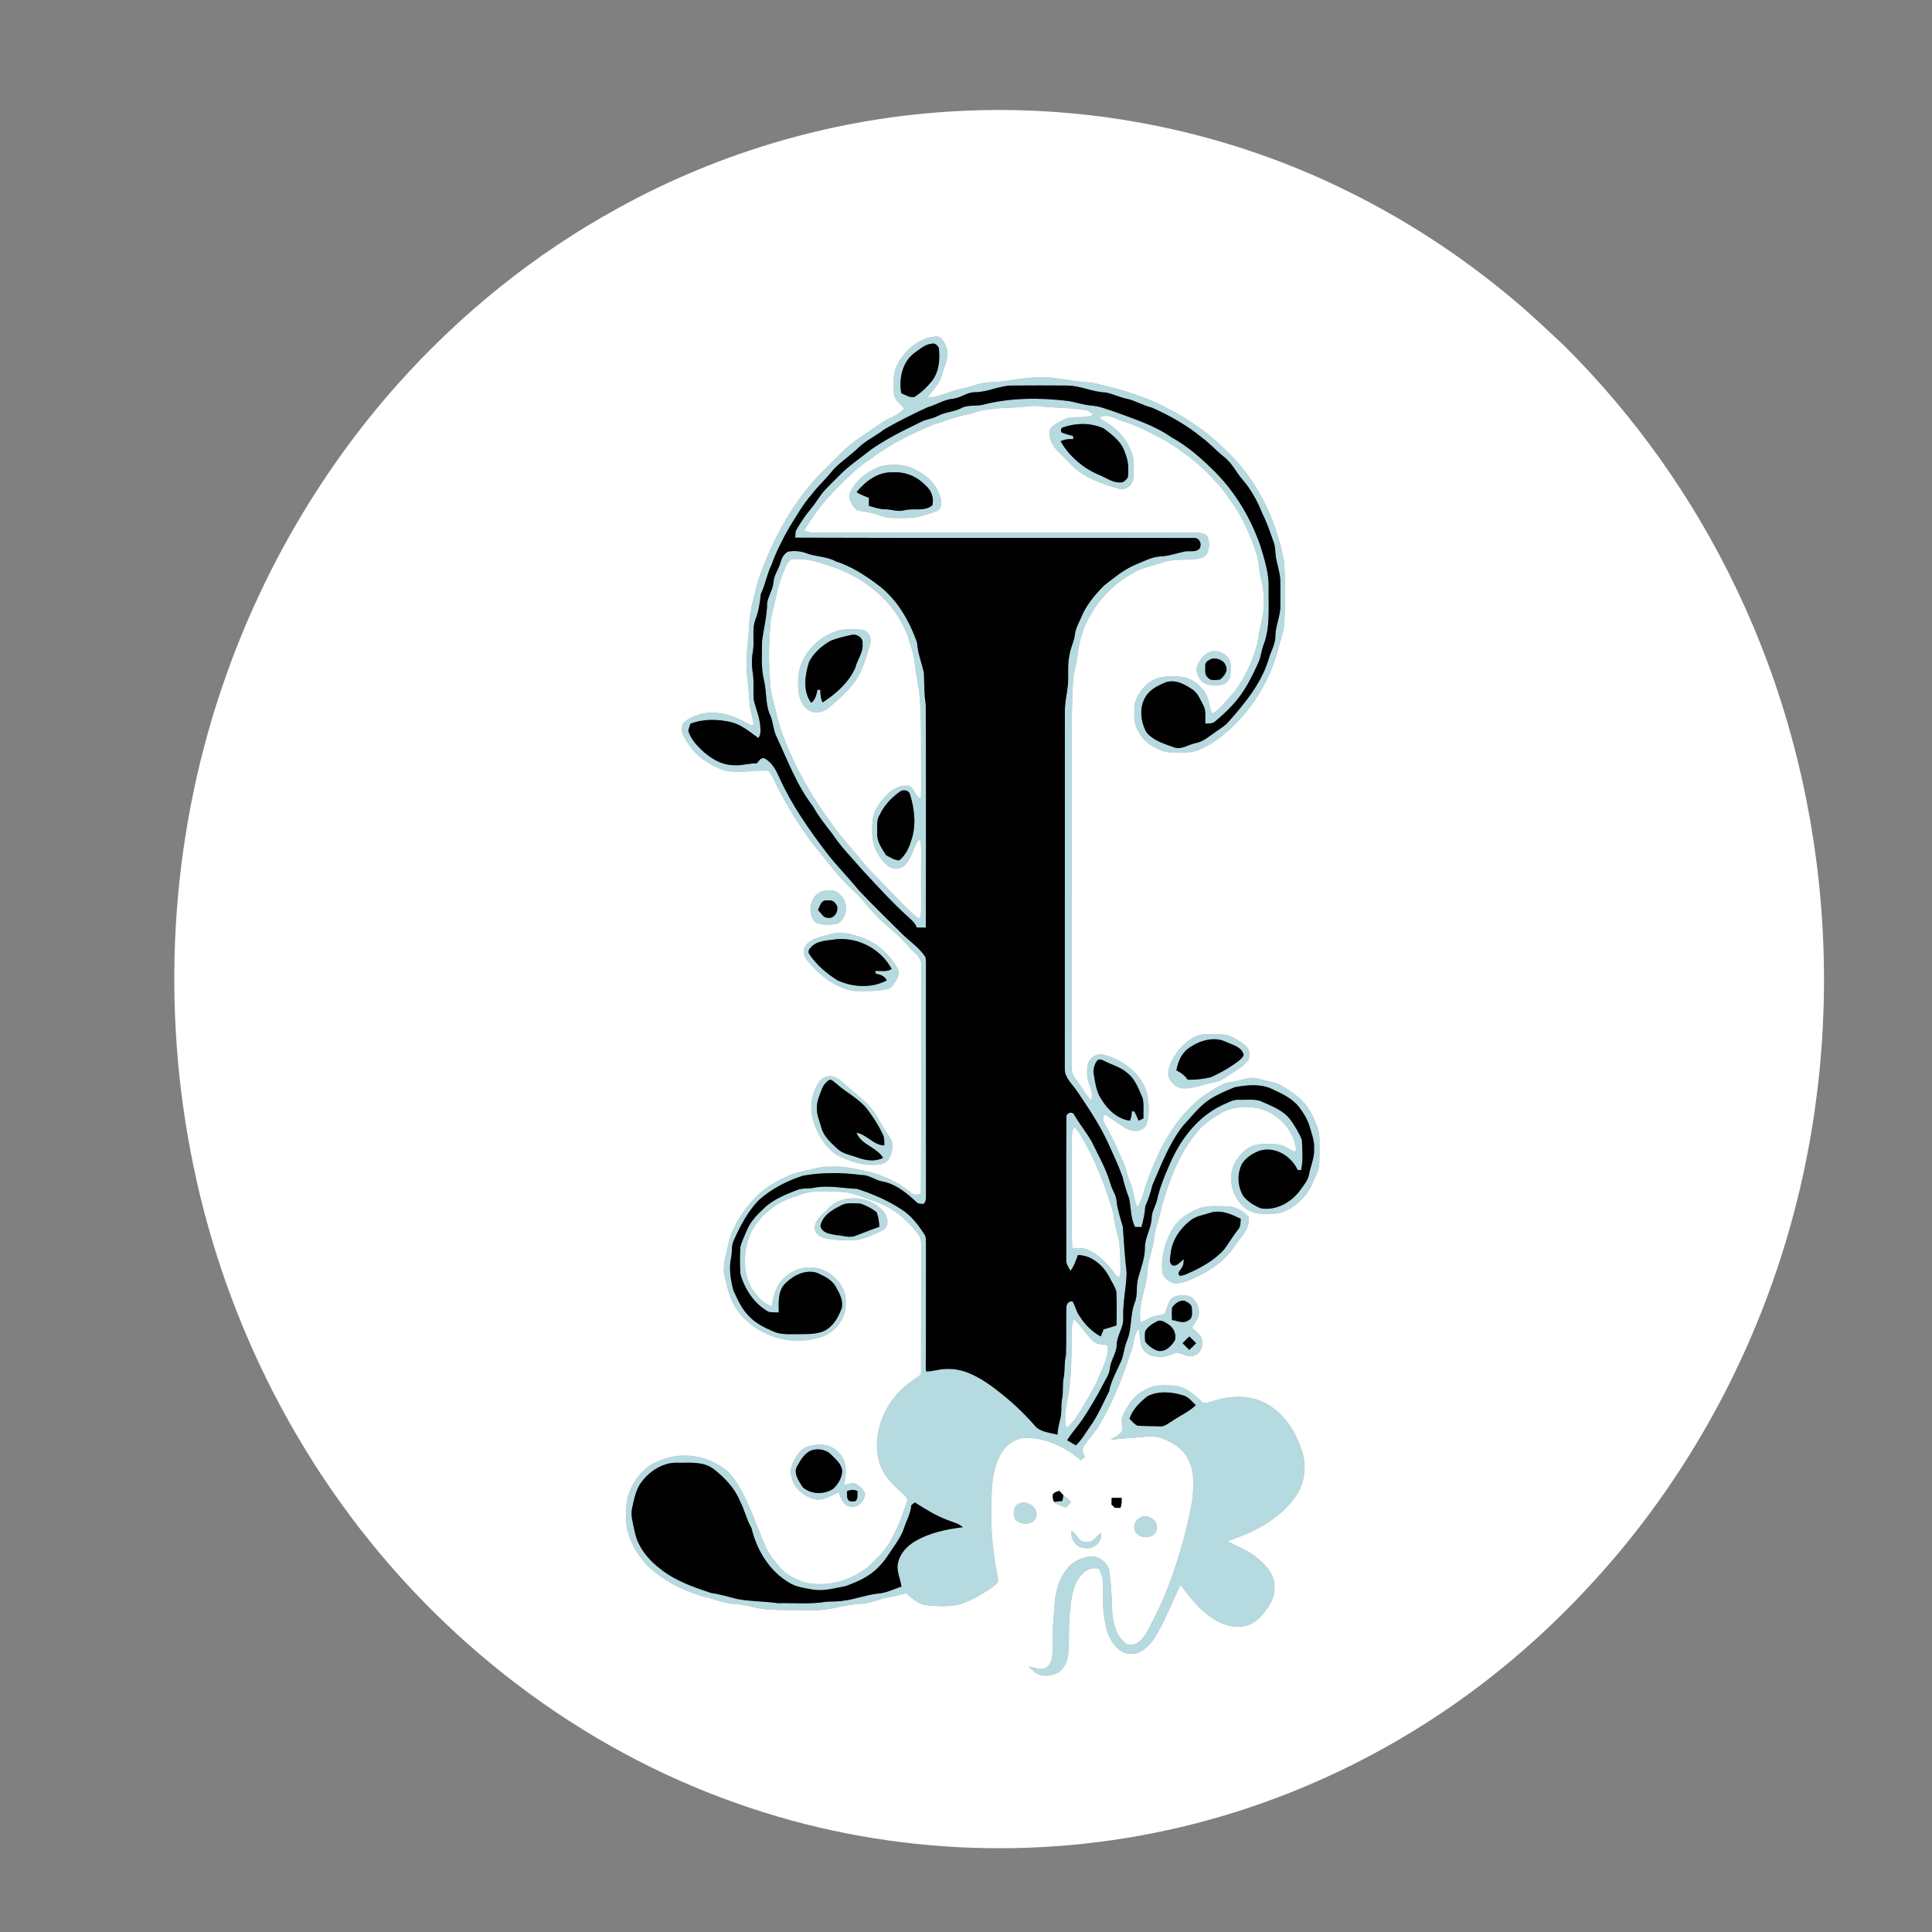 <?xml version="1.0" encoding="UTF-8" ?>
<!DOCTYPE svg PUBLIC "-//W3C//DTD SVG 1.1//EN" "http://www.w3.org/Graphics/SVG/1.1/DTD/svg11.dtd">
<svg width="1155pt" height="1155pt" viewBox="0 0 1155 1155" version="1.1" xmlns="http://www.w3.org/2000/svg">
<rect x="0" y="0" width="1155" height="1155" fill="#808080" stroke="none"/>
<g id="#b5dae0ff">
<path fill="#b5dae0" opacity="1.00" d=" M 536.64 217.58 C 541.16 209.21 549.27 202.18 558.98 201.18 C 562.60 200.69 564.51 204.45 565.64 207.26 C 567.92 212.97 564.55 218.75 563.12 224.23 C 561.81 229.62 557.34 233.21 554.52 237.76 C 561.78 237.52 568.09 233.58 575.11 232.31 C 580.81 231.18 586.21 228.61 592.09 228.50 C 599.77 228.35 607.26 226.50 614.90 225.96 C 627.51 223.92 639.87 228.35 652.43 228.68 C 663.96 231.17 675.38 234.34 686.39 238.67 C 702.84 245.74 718.50 255.09 731.33 267.70 C 750.71 285.17 762.75 309.67 767.53 335.09 C 768.61 347.71 768.54 360.42 767.70 373.05 C 767.47 378.02 765.47 382.64 764.33 387.43 C 758.35 410.30 744.31 431.25 724.47 444.34 C 720.02 446.87 715.34 449.63 710.07 449.78 C 705.26 449.91 700.33 450.29 695.61 449.15 C 689.81 446.97 683.90 443.71 680.99 437.96 C 677.90 433.94 677.99 428.73 678.17 423.93 C 678.03 418.25 681.50 413.25 685.34 409.39 C 690.91 404.03 699.22 403.77 706.45 404.66 C 711.95 405.25 716.58 408.86 719.84 413.15 C 722.94 417.03 722.62 422.33 724.69 426.70 C 730.25 423.39 733.83 417.85 738.20 413.24 C 744.64 404.47 749.27 394.31 751.87 383.76 C 752.57 376.08 755.75 368.78 755.48 361.00 C 755.60 356.06 755.30 351.09 753.98 346.31 C 752.71 341.74 752.57 336.98 751.58 332.37 C 747.82 320.46 742.77 308.83 735.29 298.75 C 724.84 283.36 710.17 271.12 694.10 261.95 C 686.49 258.28 679.11 253.98 670.91 251.74 C 666.51 250.27 661.76 246.79 657.19 249.80 C 660.73 252.24 664.67 254.17 667.76 257.23 C 672.20 261.34 675.38 266.72 677.22 272.46 C 678.07 276.85 677.90 281.39 677.52 285.83 C 677.35 289.60 673.77 292.71 670.06 292.53 C 658.97 289.37 647.22 285.60 639.32 276.69 C 634.55 271.50 627.43 266.87 627.35 259.06 C 627.12 254.60 632.08 253.06 635.23 251.25 C 640.86 247.79 647.81 250.82 653.62 247.96 C 652.20 246.75 650.78 245.36 648.83 245.18 C 639.64 243.55 630.24 244.03 621.02 242.75 C 616.66 242.24 612.36 243.38 608.03 243.53 C 598.52 243.96 588.78 244.08 579.77 247.53 C 572.21 248.71 565.18 251.70 557.90 253.91 C 544.90 259.13 532.30 265.60 521.02 273.96 C 513.55 278.64 507.25 284.86 501.12 291.12 C 493.09 298.74 486.41 307.71 480.72 317.18 C 485.26 319.07 490.23 318.31 495.00 318.38 C 565.00 318.37 635.00 318.38 705.00 318.37 C 709.21 318.40 713.45 318.09 717.64 318.61 C 719.50 318.85 721.71 319.60 722.26 321.63 C 723.12 325.19 723.10 329.58 720.44 332.40 C 718.27 334.01 715.43 334.25 712.82 334.48 C 706.67 334.69 700.34 334.27 694.45 336.39 C 688.84 338.38 682.78 339.23 677.64 342.42 C 659.34 352.27 645.89 371.28 644.19 392.15 C 643.55 397.62 641.53 402.86 641.42 408.40 C 640.17 432.58 640.93 456.80 640.72 481.00 C 640.71 533.35 640.74 585.70 640.71 638.05 C 640.60 640.56 641.48 642.98 643.05 644.93 C 646.29 649.08 648.57 653.92 652.25 657.73 C 654.03 654.49 652.00 651.16 651.10 648.01 C 649.72 643.99 649.40 639.54 650.59 635.44 C 651.78 631.85 655.92 629.67 659.58 630.50 C 671.19 633.31 682.01 641.50 685.65 653.20 C 686.82 659.22 687.46 665.70 685.61 671.65 C 684.30 676.12 678.39 677.10 674.65 675.27 C 669.66 672.86 665.35 669.28 660.73 666.28 C 658.10 668.36 660.19 671.33 661.37 673.59 C 665.28 680.30 668.26 687.48 671.46 694.54 C 673.31 698.62 674.00 703.10 675.76 707.22 C 677.86 711.86 677.85 717.12 679.99 721.75 C 683.01 716.91 683.94 711.16 685.97 705.89 C 692.79 686.53 702.95 667.27 719.82 654.86 C 724.97 651.92 729.73 647.67 735.83 646.91 C 739.36 646.36 742.78 645.29 746.29 644.58 C 749.64 643.89 752.95 645.10 756.19 645.86 C 759.73 646.82 763.50 647.33 766.66 649.34 C 771.26 652.27 776.08 655.11 779.63 659.34 C 783.27 663.38 785.47 668.43 787.45 673.44 C 789.25 678.07 788.76 683.14 788.85 688.00 C 788.68 692.48 789.24 697.23 787.29 701.42 C 784.95 706.52 783.07 712.02 779.06 716.12 C 774.50 720.92 768.63 725.23 761.77 725.55 C 756.62 725.74 750.99 726.26 746.36 723.56 C 739.75 719.56 735.72 711.64 736.10 703.97 C 736.06 695.86 741.53 688.35 748.73 684.96 C 753.34 683.50 758.31 683.76 763.08 684.08 C 767.18 684.18 770.36 687.04 774.03 688.47 C 775.39 687.78 774.50 685.96 774.45 684.82 C 772.63 675.99 766.14 668.72 758.26 664.66 C 749.65 660.83 739.40 660.80 730.87 664.86 C 726.56 667.45 722.20 670.12 718.53 673.58 C 705.83 687.00 699.16 704.75 694.29 722.25 C 693.30 728.64 690.29 734.53 689.81 741.02 C 689.24 747.19 686.37 752.89 686.10 759.11 C 685.72 769.76 680.02 779.72 681.89 790.55 C 684.08 789.66 686.15 788.50 688.28 787.47 C 690.81 786.26 693.79 786.56 696.31 785.32 C 697.87 782.23 698.01 778.21 700.85 775.90 C 704.08 773.91 708.38 773.84 711.85 775.24 C 715.62 777.50 717.47 782.45 716.48 786.69 C 715.62 789.29 713.93 791.49 712.57 793.83 C 715.10 796.08 718.68 798.26 718.71 802.09 C 719.31 805.93 716.83 810.18 712.78 810.63 C 709.40 811.38 706.48 808.94 703.25 808.68 C 699.91 809.82 696.62 811.57 692.96 811.11 C 688.84 811.22 684.49 809.33 682.64 805.49 C 681.37 802.00 681.51 798.21 680.83 794.60 C 677.08 798.41 678.22 804.39 675.81 808.94 C 671.07 823.95 665.14 838.68 657.05 852.23 C 654.41 856.76 650.37 860.29 647.85 864.89 C 646.47 866.85 647.93 869.11 648.54 871.08 C 647.73 871.73 646.92 872.38 646.12 873.05 C 637.41 865.41 626.19 860.04 614.50 859.57 C 608.26 859.16 602.36 862.94 599.02 868.03 C 593.77 876.68 592.70 887.08 592.77 897.01 C 592.22 908.79 592.82 920.62 594.61 932.28 C 595.03 936.76 596.59 941.11 596.59 945.63 C 595.42 947.45 593.55 948.64 591.82 949.87 C 587.09 952.98 582.23 955.98 576.91 957.99 C 569.45 960.98 561.16 960.37 553.35 959.51 C 548.59 958.95 545.30 955.27 541.65 952.60 C 538.38 952.95 535.31 954.36 532.04 954.78 C 525.90 955.57 520.32 958.81 514.04 958.85 C 504.90 959.17 496.21 962.81 487.03 962.63 C 478.02 962.62 469.01 962.63 460.01 962.29 C 452.87 961.95 446.11 959.18 438.96 958.85 C 432.17 958.62 426.04 955.38 419.42 954.24 C 411.19 951.46 403.01 948.17 395.91 943.08 C 385.12 936.28 377.05 925.16 374.59 912.61 C 374.22 907.05 373.97 901.38 375.00 895.89 C 377.75 886.13 384.24 876.80 394.13 873.31 C 406.72 867.69 422.10 869.84 433.04 878.09 C 437.90 881.61 440.87 887.01 443.79 892.12 C 449.14 902.28 452.85 913.20 457.24 923.79 C 459.41 928.63 462.71 932.86 466.13 936.88 C 469.95 941.48 475.52 944.15 481.09 946.01 C 494.23 949.07 508.40 945.14 518.82 936.78 C 522.81 933.11 526.76 929.32 530.01 924.97 C 535.50 916.67 539.07 907.29 542.13 897.88 C 543.18 895.32 540.36 893.68 538.88 892.10 C 532.61 886.79 526.71 880.25 525.08 871.93 C 522.24 858.27 527.20 843.66 536.32 833.34 C 540.32 828.59 545.66 825.33 550.61 821.69 C 550.68 797.46 550.63 773.23 550.71 749.00 C 550.58 745.32 551.38 741.15 548.99 738.00 C 542.46 729.16 533.57 721.78 523.07 718.21 C 516.68 716.16 510.49 713.10 503.70 712.61 C 498.45 712.22 493.19 712.38 487.94 712.40 C 481.84 712.31 476.28 715.16 470.58 716.94 C 461.11 721.21 452.65 728.52 448.42 738.17 C 444.25 748.21 444.05 760.18 449.23 769.88 C 452.27 774.46 455.93 779.16 461.32 781.00 C 462.44 774.85 463.82 768.09 468.88 763.88 C 475.45 757.37 486.47 755.59 494.48 760.43 C 500.59 764.11 505.86 770.50 505.55 777.99 C 506.56 788.15 498.50 798.19 488.53 799.89 C 469.62 805.53 447.29 796.34 438.09 778.82 C 435.70 773.97 434.61 768.61 433.27 763.40 C 431.52 756.52 434.27 749.71 435.62 743.03 C 436.80 736.93 440.02 731.51 443.19 726.27 C 447.87 719.68 453.15 713.23 460.10 708.93 C 465.63 705.39 471.53 702.15 477.99 700.71 C 484.29 699.41 490.48 697.09 497.01 697.46 C 504.89 696.89 512.49 699.17 520.14 700.64 C 528.82 703.17 537.30 706.86 544.24 712.77 C 545.92 714.66 548.35 714.29 550.53 713.70 C 550.86 668.13 550.56 622.54 550.69 576.97 C 551.10 572.13 546.36 569.59 543.68 566.34 C 538.82 560.53 532.86 555.81 527.26 550.76 C 521.88 545.80 517.37 540.00 512.50 534.57 C 503.76 527.24 496.91 518.04 489.78 509.22 C 480.28 497.96 472.69 485.25 465.72 472.33 C 463.58 468.51 462.17 464.25 459.41 460.82 C 450.45 460.09 441.26 462.79 432.42 460.45 C 424.37 457.39 416.60 452.53 411.87 445.16 C 409.29 441.53 406.05 436.99 408.44 432.42 C 410.90 429.59 414.66 428.32 418.10 427.08 C 427.84 424.30 438.11 427.40 446.59 432.37 C 447.84 432.71 449.91 434.89 450.46 432.72 C 449.98 428.70 448.43 424.88 448.17 420.82 C 447.68 414.87 447.25 408.92 446.56 403.00 C 445.48 392.95 447.54 382.96 447.94 372.94 C 448.24 364.28 451.14 356.05 452.99 347.65 C 461.63 322.31 474.84 297.98 494.30 279.30 C 500.65 273.00 506.77 266.31 514.33 261.40 C 518.56 258.66 522.64 255.70 526.82 252.88 C 531.28 249.76 536.99 248.49 540.55 244.13 C 538.24 241.33 534.49 238.96 534.40 234.98 C 534.24 229.16 533.64 222.84 536.64 217.58 M 557.17 205.46 C 553.16 205.70 550.01 208.68 546.86 210.87 C 539.38 216.25 537.29 226.44 538.80 235.09 C 541.26 236.02 543.74 237.83 546.48 237.39 C 550.48 234.91 554.01 231.64 556.97 227.99 C 561.42 222.45 562.00 214.86 561.27 208.05 C 560.43 206.48 559.13 204.98 557.17 205.46 M 582.97 234.49 C 578.25 234.35 574.46 237.84 569.86 238.36 C 564.42 238.83 559.77 242.02 554.59 243.47 C 545.79 247.49 537.12 251.85 528.72 256.64 C 523.44 260.80 517.14 263.57 512.40 268.40 C 507.23 273.25 501.11 277.07 496.63 282.63 C 493.05 287.06 488.78 290.86 485.39 295.45 C 480.06 301.37 476.25 308.40 472.00 315.08 C 467.89 322.33 464.04 329.77 461.26 337.64 C 458.46 343.24 457.60 349.53 454.82 355.16 C 454.35 360.19 453.58 365.23 451.76 369.99 C 449.34 376.07 451.12 382.70 450.16 389.01 C 449.42 392.95 449.32 397.02 449.84 401.00 C 451.02 406.81 450.07 412.76 450.65 418.61 C 451.89 423.73 454.08 428.65 454.50 433.95 C 454.65 436.41 455.05 439.14 453.33 441.21 C 448.24 437.51 443.23 433.22 437.00 431.69 C 429.04 429.90 420.44 429.67 412.75 432.67 C 412.31 434.09 411.78 435.48 411.49 436.94 C 412.82 441.28 415.80 444.87 419.03 447.96 C 424.40 453.21 431.32 457.49 439.06 457.48 C 443.56 457.76 447.90 456.27 452.40 456.33 C 453.71 455.02 454.75 452.72 457.00 453.33 C 461.61 455.70 463.98 460.57 466.03 465.08 C 473.30 481.22 483.53 495.76 494.20 509.81 C 500.12 517.50 507.02 524.38 513.14 531.92 C 521.68 541.02 530.65 549.69 539.50 558.49 C 544.11 562.98 549.67 566.64 553.24 572.11 C 553.79 574.69 553.50 577.37 553.57 580.00 C 553.55 625.02 553.56 670.03 553.57 715.05 C 553.59 716.72 553.55 718.48 552.18 719.70 C 550.57 719.68 548.76 719.87 547.67 718.44 C 541.83 713.06 535.32 707.66 527.25 706.27 C 523.01 705.46 519.45 702.30 515.01 702.48 C 503.48 700.91 491.65 700.80 480.15 702.83 C 470.44 705.96 461.18 710.71 453.55 717.54 C 446.92 724.46 442.47 733.08 438.58 741.74 C 437.20 744.83 437.74 748.28 437.15 751.53 C 435.64 758.09 436.75 764.94 438.41 771.34 C 441.02 777.11 443.73 783.14 448.46 787.54 C 452.31 791.39 457.32 793.80 462.26 795.96 C 466.90 798.04 472.05 797.53 476.99 797.59 C 482.22 797.55 487.66 797.79 492.59 795.75 C 498.07 793.06 501.31 787.46 503.22 781.88 C 504.19 777.44 501.87 773.12 499.74 769.38 C 497.45 765.11 492.88 763.01 488.72 761.03 C 481.92 758.72 474.75 762.14 469.88 766.88 C 464.92 771.28 465.47 778.61 465.55 784.65 C 463.52 784.53 461.48 784.64 459.49 784.26 C 450.99 779.57 445.32 770.93 442.66 761.76 C 442.24 756.27 442.29 750.73 442.64 745.24 C 443.62 741.80 445.22 738.58 446.56 735.28 C 448.98 729.56 453.58 725.23 458.07 721.10 C 463.34 716.59 469.90 714.03 476.28 711.51 C 479.61 710.03 483.34 710.82 486.82 710.03 C 495.35 708.44 503.91 710.37 512.43 710.75 C 521.80 713.75 530.91 717.69 539.13 723.15 C 544.72 726.70 548.81 732.09 552.40 737.57 C 553.84 739.39 553.50 741.80 553.58 743.97 C 553.51 767.65 553.65 791.33 553.46 815.00 C 553.54 816.62 553.20 818.35 553.85 819.90 C 557.94 819.85 561.85 818.32 565.96 818.40 C 575.56 817.94 584.37 822.75 591.99 828.10 C 602.14 835.41 611.49 843.88 619.63 853.38 C 623.13 856.20 627.94 856.60 632.19 857.66 C 632.30 854.44 633.11 851.31 633.86 848.20 C 634.92 844.37 634.16 840.34 634.91 836.47 C 635.82 831.96 634.98 827.30 636.05 822.81 C 636.63 818.56 636.25 814.22 637.27 810.03 C 637.55 800.71 637.31 791.38 637.46 782.07 C 637.41 779.84 638.71 777.54 641.25 778.07 C 643.03 781.01 643.54 784.61 645.77 787.34 C 648.83 792.19 653.06 796.19 658.06 799.00 C 658.61 797.57 659.18 796.15 659.75 794.73 C 662.37 794.06 664.94 793.20 667.52 792.35 C 667.53 785.64 667.73 778.92 667.37 772.22 C 666.63 769.08 664.59 766.43 663.24 763.54 C 659.57 756.55 652.63 750.35 644.38 750.31 C 643.19 753.58 642.15 756.96 639.94 759.73 C 638.81 757.62 637.22 755.52 637.44 753.01 C 637.46 724.67 637.34 696.32 637.50 667.99 C 637.20 665.17 641.43 663.95 642.36 666.79 C 645.56 672.11 649.47 676.98 652.58 682.36 C 656.67 690.74 661.37 698.91 663.94 707.93 C 664.86 711.42 667.33 714.40 667.54 718.09 C 668.06 723.30 669.83 728.24 671.25 733.24 C 671.92 742.49 672.46 751.76 673.54 760.98 C 673.33 770.01 671.10 778.91 671.50 787.99 C 671.79 793.62 667.72 798.33 667.58 803.94 C 667.59 808.99 664.00 813.08 663.51 818.03 C 663.26 821.61 660.98 824.53 659.45 827.66 C 655.74 834.76 651.73 841.71 647.26 848.36 C 644.33 852.70 640.72 856.55 637.98 861.03 C 639.68 862.07 641.41 863.08 643.16 864.06 C 646.57 861.00 648.73 856.93 651.36 853.24 C 656.18 846.63 659.35 839.03 663.04 831.79 C 664.10 825.93 667.10 820.74 669.45 815.35 C 671.90 811.08 671.77 805.98 673.71 801.52 C 676.81 794.31 675.49 786.11 678.34 778.83 C 680.37 774.05 678.96 768.75 680.49 763.86 C 682.09 757.99 684.42 752.23 684.46 746.05 C 684.33 739.75 688.37 734.31 688.49 728.04 C 688.59 724.31 690.77 721.13 691.64 717.59 C 693.42 709.44 696.72 701.71 700.11 694.12 C 706.34 680.38 716.22 667.71 729.99 660.99 C 733.53 659.53 736.94 657.16 740.95 657.47 C 745.70 657.68 750.81 656.62 755.21 658.94 C 761.07 661.56 767.50 664.05 771.45 669.42 C 774.17 673.13 776.56 677.16 778.30 681.42 C 778.56 687.45 779.17 693.68 777.81 699.62 C 777.29 699.57 776.25 699.46 775.73 699.40 C 771.93 691.13 762.39 685.27 753.30 687.85 C 749.06 689.36 745.08 691.87 742.55 695.65 C 739.43 701.79 739.75 709.63 743.55 715.40 C 746.32 718.57 750.05 720.95 753.98 722.42 C 762.82 723.79 771.76 718.92 776.97 711.94 C 779.31 708.71 782.11 705.54 782.73 701.46 C 783.64 696.63 785.87 692.02 785.59 687.02 C 785.97 682.27 784.18 677.80 782.87 673.34 C 781.60 669.01 779.14 665.14 776.41 661.59 C 772.03 656.20 765.48 653.40 759.35 650.55 C 752.58 647.85 745.16 648.70 738.20 649.97 C 733.06 652.07 727.88 654.22 723.20 657.25 C 716.83 661.43 712.31 667.68 707.13 673.14 C 698.87 683.80 694.12 696.57 688.82 708.83 C 687.92 713.04 686.49 717.08 684.73 721.02 C 684.40 725.25 683.58 729.43 682.36 733.52 C 681.10 733.51 679.84 733.51 678.59 733.54 C 675.87 728.31 676.20 722.28 675.07 716.65 C 673.52 712.38 672.06 708.09 671.11 703.65 C 668.57 696.51 665.30 689.65 662.17 682.75 C 657.14 671.95 650.44 662.05 643.80 652.19 C 641.05 648.07 636.44 644.39 636.56 639.02 C 636.62 568.01 636.54 497.00 636.60 426.00 C 636.47 420.26 637.90 414.65 638.47 408.97 C 638.82 403.25 638.07 397.45 639.35 391.82 C 639.82 387.40 642.22 383.46 642.66 379.04 C 643.07 375.72 644.73 372.78 646.06 369.77 C 649.02 362.20 654.32 355.80 659.99 350.08 C 665.87 345.55 671.63 340.63 678.53 337.68 C 683.49 335.80 688.17 332.97 693.60 332.67 C 698.67 332.48 703.45 330.66 708.39 329.68 C 711.30 329.12 714.88 330.44 717.12 327.91 C 718.70 325.46 717.25 321.63 714.01 321.62 C 634.48 321.41 554.93 321.76 475.40 321.44 C 475.58 319.70 475.26 317.78 476.36 316.29 C 478.79 312.17 481.40 308.13 484.52 304.48 C 487.77 300.68 490.08 296.16 493.54 292.52 C 496.13 289.79 498.86 287.18 501.51 284.51 C 507.24 278.50 514.27 274.00 520.68 268.78 C 529.93 262.33 540.10 257.30 550.24 252.41 C 553.45 250.61 557.27 250.44 560.51 248.71 C 564.92 246.27 570.16 246.31 574.64 244.01 C 578.72 241.79 583.45 243.05 587.79 241.90 C 604.20 237.72 621.42 237.67 638.15 239.65 C 643.23 240.39 648.13 242.23 653.29 242.55 C 657.96 242.98 662.30 244.88 666.73 246.28 C 678.30 250.55 690.23 254.33 700.44 261.49 C 710.32 266.86 718.71 274.47 726.65 282.36 C 738.89 294.78 747.88 310.13 753.59 326.55 C 755.95 334.54 758.59 342.56 758.45 350.99 C 758.17 362.72 759.68 375.00 755.17 386.13 C 754.08 389.24 753.81 392.59 752.50 395.63 C 748.36 404.92 743.75 414.25 736.66 421.68 C 733.48 425.13 730.01 428.33 726.40 431.31 C 724.82 432.81 722.53 432.38 720.56 432.60 C 720.37 428.99 721.20 425.10 719.41 421.79 C 717.73 418.54 716.32 414.90 713.40 412.54 C 708.66 409.32 703.03 406.03 697.11 407.82 C 692.36 409.75 687.30 412.17 684.68 416.83 C 680.96 423.19 681.93 431.34 685.27 437.64 C 689.28 442.66 695.72 444.56 701.53 446.66 C 706.07 448.57 710.45 445.05 714.88 444.22 C 719.88 443.21 723.57 439.57 727.68 436.86 C 730.08 435.25 732.54 433.66 734.47 431.48 C 744.13 420.49 753.80 408.85 758.24 394.66 C 759.50 389.73 762.56 385.23 762.45 380.00 C 762.59 373.88 765.53 368.18 765.44 362.05 C 765.41 356.71 765.53 351.36 765.37 346.03 C 764.94 341.51 763.44 337.19 762.67 332.73 C 762.37 329.85 762.46 326.89 761.42 324.13 C 759.40 318.48 757.58 312.73 754.82 307.39 C 751.95 300.05 748.19 293.00 743.03 287.01 C 739.12 282.56 736.61 276.92 731.88 273.22 C 727.17 269.60 723.30 265.04 718.47 261.57 C 709.51 254.14 699.25 248.44 688.66 243.71 C 683.61 242.52 679.15 239.73 674.13 238.52 C 669.60 237.67 665.46 235.46 660.95 234.64 C 653.13 234.36 645.89 230.60 638.05 230.49 C 627.02 230.39 615.98 230.42 604.95 230.49 C 597.42 230.55 590.49 234.41 582.97 234.49 M 634.84 255.76 C 634.25 256.58 634.14 257.46 634.50 258.42 C 636.70 259.48 639.11 260.04 641.49 260.60 C 641.53 261.08 641.63 262.04 641.68 262.52 C 639.05 262.31 636.44 262.63 634.06 263.80 C 639.35 273.03 648.02 280.36 657.92 284.25 C 661.76 285.92 665.48 288.71 669.88 288.40 C 671.83 288.57 673.14 286.83 674.24 285.48 C 674.81 280.62 674.66 275.58 672.66 271.04 C 670.88 264.42 665.11 260.05 659.87 256.16 C 652.05 252.54 642.84 252.79 634.84 255.76 M 656.57 633.45 C 654.50 635.28 653.80 638.32 653.68 640.98 C 654.70 646.36 655.09 652.09 658.21 656.79 C 661.89 663.09 667.99 669.07 675.50 669.94 C 676.32 668.14 676.55 666.18 676.69 664.24 C 677.08 664.32 677.86 664.48 678.25 664.56 C 679.04 666.39 679.87 668.19 680.74 670.00 C 681.45 669.64 682.89 668.92 683.60 668.56 C 683.37 664.61 684.01 660.57 683.17 656.69 C 680.77 651.18 678.72 645.05 673.72 641.29 C 669.73 637.80 664.48 636.56 659.88 634.13 C 658.87 633.55 657.71 633.35 656.57 633.45 M 642.01 673.53 C 640.81 676.54 640.51 679.78 640.66 683.01 C 640.97 704.02 640.35 725.04 640.97 746.05 C 644.03 746.24 647.21 745.97 650.16 746.99 C 657.80 750.32 663.19 756.87 668.02 763.40 C 668.43 763.28 669.25 763.05 669.66 762.94 C 670.17 755.97 669.62 748.95 669.06 742.00 C 667.75 736.49 666.10 731.05 665.58 725.38 C 660.80 708.75 654.38 692.46 645.41 677.62 C 644.44 676.11 643.21 674.81 642.01 673.53 M 700.72 781.62 C 700.39 784.11 700.61 786.63 700.66 789.14 C 703.87 789.54 707.48 791.63 710.44 789.31 C 713.30 788.07 712.57 784.71 712.52 782.21 C 712.67 779.87 710.21 778.72 708.47 777.79 C 705.35 776.85 702.50 779.33 700.72 781.62 M 641.96 788.62 C 641.43 790.35 640.82 792.09 640.72 793.93 C 640.42 809.09 641.11 824.51 637.57 839.38 C 637.03 844.11 636.00 849.08 637.73 853.69 C 640.94 850.83 643.53 847.36 645.71 843.67 C 650.13 836.24 654.87 828.92 657.95 820.80 C 660.12 815.49 662.85 810.10 662.21 804.18 C 659.21 803.68 655.65 804.01 653.35 801.65 C 649.17 797.64 646.24 792.53 641.96 788.62 M 691.35 790.17 C 688.69 791.52 685.98 793.25 684.57 795.98 C 684.39 797.97 684.39 799.99 684.63 801.99 C 686.39 804.55 689.12 806.43 692.01 807.51 C 696.60 808.54 700.30 804.81 702.41 801.18 C 703.41 797.47 701.53 793.62 698.37 791.62 C 696.31 790.38 693.71 788.48 691.35 790.17 M 706.99 803.00 C 708.29 804.35 709.62 805.70 710.99 807.02 C 712.37 805.69 713.74 804.35 715.10 803.00 C 713.75 801.63 712.37 800.30 711.00 798.98 C 709.63 800.29 708.29 801.63 706.99 803.00 M 383.78 885.66 C 380.15 890.16 379.16 896.00 377.92 901.48 C 376.85 906.07 378.46 910.64 379.35 915.11 C 381.05 924.78 387.80 932.77 395.49 938.48 C 404.24 945.23 414.79 948.89 425.14 952.33 C 430.42 953.01 435.49 954.65 440.65 955.91 C 448.68 957.42 456.88 957.25 464.95 958.41 C 474.63 958.19 484.43 959.20 494.02 957.55 C 497.39 957.30 500.81 957.59 504.15 956.93 C 511.18 956.14 517.81 953.39 524.86 952.69 C 529.81 952.36 534.26 950.01 538.90 948.49 C 538.30 943.67 535.58 938.97 536.92 934.05 C 538.16 928.43 542.43 924.09 547.26 921.27 C 555.88 916.26 565.84 914.18 575.63 913.01 C 572.98 910.63 569.40 909.97 566.21 908.64 C 559.33 906.05 553.10 902.11 546.91 898.21 C 546.39 898.61 545.35 899.42 544.83 899.82 C 544.50 904.66 541.98 908.90 540.51 913.43 C 539.03 917.88 536.37 921.80 533.70 925.61 C 531.04 929.58 528.54 933.72 525.01 937.01 C 519.88 942.52 512.76 945.52 505.86 948.15 C 499.35 949.34 492.82 951.36 486.14 950.35 C 481.31 949.39 476.20 948.93 471.94 946.27 C 460.01 939.34 452.37 926.73 449.27 913.54 C 446.27 908.47 445.12 902.62 442.38 897.43 C 439.25 889.64 433.26 883.44 426.77 878.33 C 420.86 873.72 413.03 874.50 406.00 874.50 C 397.26 873.84 388.93 878.87 383.78 885.66 Z" />
<path fill="#b5dae0" opacity="1.00" d=" M 526.46 278.76 C 534.05 276.98 542.60 277.48 549.24 281.92 C 555.79 285.15 560.57 291.28 562.53 298.27 C 562.95 300.84 562.88 304.73 559.83 305.64 C 555.83 307.08 551.76 308.41 547.59 309.29 C 542.74 309.92 537.83 309.68 532.96 309.65 C 528.27 309.69 524.16 307.09 519.62 306.36 C 517.12 305.81 514.48 305.78 512.11 304.80 C 509.13 302.05 506.36 297.63 508.64 293.60 C 512.08 286.40 519.21 281.60 526.46 278.76 M 512.09 294.20 C 514.40 295.66 516.94 296.70 519.50 297.62 C 519.47 299.20 519.45 300.79 519.43 302.38 C 522.56 303.30 525.70 304.40 529.00 304.48 C 532.91 304.40 536.77 306.19 540.66 305.02 C 546.14 303.66 552.72 306.00 557.39 302.06 C 558.50 297.52 556.63 292.83 553.05 289.95 C 548.14 284.80 541.12 281.94 533.99 282.38 C 525.11 281.87 517.42 287.62 512.09 294.20 Z" />
<path fill="#b5dae0" opacity="1.00" d=" M 471.47 329.65 C 474.89 329.22 478.45 329.39 481.71 330.63 C 487.53 332.86 494.04 332.51 499.60 335.56 C 508.55 338.39 516.52 343.49 524.02 349.04 C 535.90 357.54 543.56 370.69 548.26 384.26 C 548.61 390.52 551.10 396.33 552.35 402.40 C 552.58 408.65 552.46 414.91 553.43 421.11 C 553.67 465.60 553.59 510.09 553.49 554.58 C 551.65 554.57 549.82 554.53 548.00 554.49 C 547.25 552.00 545.24 550.28 543.39 548.60 C 533.57 539.76 524.69 529.97 515.71 520.30 C 509.53 513.11 502.74 506.39 497.54 498.43 C 493.38 493.15 489.21 487.88 485.94 481.99 C 476.26 469.41 470.79 454.38 464.10 440.16 C 462.32 436.43 462.28 432.20 460.78 428.38 C 457.43 421.63 458.45 413.86 456.73 406.67 C 454.78 398.97 455.61 390.97 455.57 383.12 C 456.61 375.49 458.57 367.95 458.64 360.21 C 459.48 356.04 462.04 352.35 462.41 348.03 C 462.67 343.76 465.51 340.32 466.59 336.28 C 467.32 333.55 468.71 330.80 471.47 329.65 M 469.42 339.40 C 467.48 344.61 465.17 349.75 464.24 355.27 C 463.26 361.15 461.02 366.78 460.58 372.76 C 459.92 381.48 459.42 390.24 459.91 398.99 C 460.34 405.64 460.22 412.43 462.22 418.86 C 463.44 422.82 464.14 426.90 465.14 430.91 C 473.05 456.69 487.19 480.12 503.84 501.17 C 510.27 508.42 516.06 516.22 522.89 523.12 C 528.21 528.79 533.77 534.23 539.12 539.88 C 542.37 542.91 545.30 546.37 549.00 548.89 C 549.34 548.79 550.02 548.57 550.36 548.46 C 551.16 541.34 550.44 534.15 550.67 527.00 C 550.47 518.85 551.06 510.67 550.42 502.54 C 550.08 502.47 549.42 502.33 549.09 502.26 C 545.71 507.27 544.91 513.98 540.03 518.01 C 537.82 519.37 534.81 519.93 532.45 518.62 C 528.75 516.71 526.35 513.13 524.33 509.62 C 521.04 504.01 521.24 497.20 521.65 490.93 C 522.04 484.71 525.96 479.46 530.17 475.17 C 533.68 471.59 538.73 468.82 543.88 469.92 C 546.86 471.61 547.01 476.23 550.54 477.39 C 550.82 471.26 550.62 465.13 550.65 459.00 C 550.55 444.99 550.98 430.95 549.83 416.97 C 549.32 409.96 547.44 403.14 546.82 396.14 C 546.50 392.07 545.23 388.18 543.90 384.35 C 537.45 360.88 516.22 343.92 493.43 337.48 C 487.56 335.31 481.32 334.13 475.06 334.21 C 472.05 333.99 470.39 337.02 469.42 339.40 M 537.56 473.60 C 532.70 477.08 528.56 481.57 525.97 487.00 C 523.76 490.27 524.55 494.34 524.42 498.05 C 524.08 503.01 527.20 507.27 529.73 511.25 C 532.13 512.58 534.74 514.18 537.51 514.38 C 541.22 511.51 543.36 507.09 544.69 502.69 C 547.86 493.76 546.80 483.90 544.06 475.00 C 543.32 472.12 539.51 471.75 537.56 473.60 Z" />
<path fill="#b5dae0" opacity="1.00" d=" M 502.37 376.62 C 506.75 375.99 511.26 375.94 515.65 376.58 C 519.43 377.21 521.42 381.84 520.11 385.25 C 518.43 390.72 517.13 396.36 514.48 401.47 C 510.62 410.34 502.96 416.67 495.80 422.81 C 492.43 426.13 486.70 427.08 482.81 424.16 C 477.89 420.36 476.85 413.83 477.19 407.99 C 476.50 393.18 488.44 380.05 502.37 376.62 M 496.33 383.21 C 491.14 386.19 486.37 390.39 483.66 395.81 C 481.22 403.63 479.75 413.14 484.98 420.19 C 487.43 418.27 488.13 415.25 488.71 412.37 C 489.14 412.37 490.00 412.39 490.43 412.40 C 490.36 414.99 490.62 417.58 491.78 419.94 C 499.77 414.76 507.41 408.06 511.33 399.20 C 512.47 394.33 516.15 390.14 515.63 384.94 C 516.25 381.41 512.28 378.72 509.07 379.57 C 504.76 380.50 500.39 381.46 496.33 383.21 Z" />
<path fill="#b5dae0" opacity="1.00" d=" M 723.44 389.64 C 727.05 388.54 730.98 389.80 733.51 392.53 C 736.45 395.11 735.73 399.47 735.62 402.96 C 735.58 406.20 733.02 409.20 729.77 409.52 C 726.19 409.82 722.17 409.91 719.05 407.88 C 716.37 405.40 714.41 401.37 715.87 397.74 C 717.26 394.28 719.82 390.92 723.44 389.64 M 724.51 393.80 C 722.69 394.54 720.24 395.75 720.56 398.10 C 720.61 400.42 719.98 403.28 722.02 404.98 C 723.72 407.29 726.97 406.44 729.43 406.23 C 731.69 404.31 734.41 401.06 732.78 397.97 C 731.74 394.68 727.65 393.26 724.51 393.80 Z" />
<path fill="#b5dae0" opacity="1.00" d=" M 491.55 532.76 C 495.11 531.95 499.64 531.63 502.16 534.84 C 507.58 539.26 506.87 549.10 500.49 552.28 C 496.26 552.91 491.44 553.39 487.50 551.47 C 482.34 546.01 484.11 535.28 491.55 532.76 M 492.68 538.44 C 490.51 539.41 489.99 542.11 489.02 544.07 C 490.85 545.69 492.14 548.80 494.96 548.70 C 499.33 549.63 502.60 542.66 499.16 539.81 C 497.71 537.67 494.85 538.33 492.68 538.44 Z" />
<path fill="#b5dae0" opacity="1.00" d=" M 498.26 558.03 C 503.50 556.70 508.80 558.40 513.76 560.00 C 524.00 563.03 532.28 570.86 537.26 580.15 C 537.84 584.05 534.92 587.74 532.45 590.52 C 528.57 592.31 524.16 592.26 519.98 592.48 C 515.25 592.48 510.32 593.04 505.80 591.30 C 496.31 588.15 488.27 581.55 482.26 573.68 C 480.06 571.03 479.70 566.80 482.40 564.35 C 486.57 560.20 492.87 559.65 498.26 558.03 M 484.53 566.63 C 483.51 567.50 483.17 568.60 483.52 569.93 C 487.85 576.68 494.08 581.96 500.84 586.15 C 510.00 590.26 521.07 590.92 530.11 586.11 C 528.89 583.56 526.32 582.49 523.67 582.18 C 523.54 581.74 523.29 580.87 523.16 580.43 C 526.46 580.31 530.10 581.22 533.06 579.30 C 526.75 567.52 513.27 560.24 499.95 561.50 C 494.66 562.37 488.26 562.09 484.53 566.63 Z" />
<path fill="#b5dae0" opacity="1.00" d=" M 717.36 618.65 C 722.40 617.96 727.59 617.98 732.64 618.62 C 737.15 619.72 741.20 622.32 744.72 625.28 C 747.18 627.20 747.37 630.76 746.42 633.52 C 744.30 636.69 740.85 638.60 737.79 640.75 C 734.04 643.05 730.65 646.34 726.11 646.94 C 720.03 647.98 714.27 650.78 708.01 650.65 C 703.68 650.97 699.91 647.42 698.51 643.59 C 697.92 639.17 699.92 634.86 702.24 631.21 C 705.82 625.66 710.87 620.54 717.36 618.65 M 710.57 626.63 C 706.31 629.78 704.17 634.81 703.29 639.90 C 705.96 641.19 708.36 642.99 710.03 645.49 C 714.67 645.61 719.33 645.04 723.84 644.02 C 729.88 641.30 735.67 637.95 740.91 633.90 C 741.96 632.74 744.15 631.44 743.18 629.61 C 741.38 625.51 736.67 624.64 733.02 622.91 C 725.63 619.29 716.93 622.19 710.57 626.63 Z" />
<path fill="#b5dae0" opacity="1.00" d=" M 493.22 643.94 C 498.28 641.81 502.60 645.83 506.02 649.01 C 511.10 653.94 517.32 657.71 521.57 663.47 C 524.89 667.69 526.94 672.73 530.04 677.12 C 531.55 679.54 533.75 681.93 533.55 685.00 C 533.54 689.45 531.77 695.03 526.75 695.91 C 517.48 697.67 507.99 694.53 499.86 690.21 C 492.49 685.10 487.97 676.74 485.65 668.24 C 484.35 661.91 484.95 655.01 488.17 649.32 C 489.39 647.19 490.72 644.73 493.22 643.94 M 491.25 651.33 C 490.00 654.78 488.25 658.22 488.40 661.98 C 488.07 666.13 489.90 669.94 490.94 673.86 C 492.29 679.18 496.56 683.02 500.44 686.62 C 503.86 689.93 508.75 690.53 513.03 692.13 C 517.72 693.79 523.33 694.60 527.91 692.21 C 524.01 685.67 514.84 684.47 512.02 677.17 C 518.22 678.15 522.25 684.74 528.66 684.73 C 528.67 682.50 528.78 680.14 527.73 678.11 C 525.25 672.85 522.08 667.92 518.58 663.28 C 513.63 656.80 506.01 653.30 500.06 647.91 C 498.79 647.01 497.67 645.54 496.02 645.47 C 493.76 646.76 492.11 648.89 491.25 651.33 Z" />
<path fill="#b5dae0" opacity="1.00" d=" M 504.27 717.12 C 512.71 714.97 522.18 717.48 528.00 724.07 C 530.96 727.13 531.88 733.33 527.50 735.58 C 522.79 737.75 518.06 740.17 512.95 741.21 C 506.35 741.86 499.58 741.61 493.09 740.17 C 490.05 739.62 487.24 737.24 486.97 734.04 C 487.37 729.17 491.52 726.08 494.70 722.88 C 497.33 720.18 500.54 717.93 504.27 717.12 M 502.11 721.01 C 497.08 723.48 491.61 726.98 490.48 732.91 C 491.32 737.15 496.33 737.71 499.84 738.35 C 503.77 738.56 507.82 740.33 511.67 738.69 C 516.34 736.98 520.93 735.03 525.65 733.42 C 525.56 730.48 525.18 727.55 524.11 724.80 C 521.31 722.43 517.88 720.78 514.46 719.56 C 510.34 719.40 505.77 718.64 502.11 721.01 Z" />
<path fill="#b5dae0" opacity="1.00" d=" M 718.48 721.81 C 723.25 720.70 728.22 721.10 733.08 721.15 C 738.19 721.11 743.22 723.62 746.51 727.47 C 747.59 734.52 741.57 739.71 738.03 745.07 C 731.80 754.62 721.74 760.73 711.50 765.19 C 707.77 766.27 703.40 768.56 699.68 766.29 C 697.46 765.07 695.28 763.16 694.87 760.53 C 694.03 751.10 696.54 741.55 701.62 733.60 C 705.59 727.73 711.93 724.10 718.48 721.81 M 711.10 730.07 C 705.24 734.76 700.80 741.51 699.90 749.07 C 699.72 751.53 698.40 754.92 700.99 756.52 C 703.87 757.13 705.58 754.17 707.77 752.84 C 707.49 754.43 707.69 756.25 706.61 757.60 C 705.89 759.25 703.40 760.90 705.23 762.68 C 708.28 762.62 710.88 760.80 713.64 759.73 C 720.34 756.48 726.88 752.50 731.87 746.90 C 734.68 743.01 737.14 738.86 740.13 735.08 C 741.81 733.33 741.55 730.87 741.75 728.66 C 736.32 726.03 730.30 723.18 724.14 724.86 C 719.72 726.35 714.74 726.88 711.10 730.07 Z" />
<path fill="#b5dae0" opacity="1.00" d=" M 684.09 831.17 C 689.67 827.52 696.58 827.90 702.93 828.47 C 709.08 829.35 713.93 833.58 718.21 837.78 C 719.95 839.77 722.59 838.16 724.67 837.74 C 735.05 834.31 747.12 833.64 756.95 839.09 C 768.00 845.13 775.14 856.56 778.62 868.39 C 781.37 877.62 779.73 888.11 773.73 895.73 C 764.12 908.88 748.96 916.34 733.85 921.29 C 739.30 924.57 745.51 926.49 750.52 930.51 C 756.33 934.94 762.23 941.15 761.91 949.00 C 762.18 955.60 758.22 961.33 754.06 966.08 C 750.80 969.84 746.10 972.44 741.04 972.43 C 732.65 972.99 725.05 968.32 719.05 962.91 C 713.92 958.42 710.02 952.78 705.70 947.56 C 700.44 958.33 696.31 969.74 689.81 979.88 C 686.55 984.28 682.02 989.06 676.05 988.69 C 669.50 988.85 665.12 982.87 662.68 977.51 C 659.58 969.07 659.17 959.90 659.44 951.00 C 659.37 946.57 659.55 941.65 656.85 937.90 C 653.50 936.82 649.87 938.04 647.51 940.53 C 641.84 945.72 640.73 953.79 639.90 961.02 C 638.67 969.97 639.35 979.03 638.72 988.02 C 638.47 992.26 636.86 996.71 633.38 999.35 C 630.23 1001.52 626.13 1002.24 622.42 1001.47 C 619.32 1000.78 617.07 998.41 614.91 996.26 C 618.59 996.79 623.05 999.29 626.29 996.32 C 629.77 992.89 629.22 987.47 629.33 982.99 C 628.89 974.71 630.15 966.50 630.50 958.25 C 631.18 950.77 633.41 943.13 638.34 937.31 C 641.40 933.62 645.95 931.45 650.60 930.62 C 656.32 929.55 662.36 933.83 663.26 939.59 C 664.38 947.67 664.62 955.84 664.92 963.98 C 665.62 970.36 667.08 977.41 672.15 981.83 C 674.90 984.51 679.34 983.25 681.80 980.80 C 685.45 977.13 687.42 972.23 689.78 967.71 C 697.48 952.99 702.76 937.15 707.31 921.22 C 710.47 908.72 714.20 896.00 713.22 882.97 C 712.80 875.35 708.95 867.65 702.27 863.68 C 697.40 860.71 691.84 858.08 685.98 858.74 C 678.67 859.73 671.28 859.70 663.98 860.80 C 666.27 859.20 669.10 858.05 670.69 855.66 C 671.36 852.53 669.88 849.16 671.26 846.16 C 674.20 840.24 677.80 834.03 684.09 831.17 M 685.82 834.80 C 681.41 838.40 677.07 842.57 675.26 848.13 C 676.70 849.66 678.10 851.35 680.04 852.30 C 684.35 852.65 688.70 852.48 693.03 852.71 C 696.05 853.17 698.33 850.92 700.73 849.52 C 705.41 846.33 710.70 844.02 714.85 840.10 C 712.53 837.78 710.37 834.92 707.03 834.10 C 700.18 832.05 692.33 831.41 685.82 834.80 Z" />
<path fill="#b5dae0" opacity="1.00" d=" M 483.67 864.54 C 489.71 862.85 497.23 863.33 501.47 868.51 C 506.77 873.47 505.90 881.45 504.59 887.89 C 507.10 887.31 510.02 885.76 512.42 887.50 C 514.51 888.81 516.42 890.67 517.23 893.07 C 516.88 897.49 512.38 902.15 507.72 900.53 C 503.81 899.58 502.65 895.39 501.36 892.14 C 496.55 894.16 491.59 897.74 486.13 896.09 C 481.33 894.33 476.52 891.33 474.42 886.47 C 472.64 882.92 472.02 878.62 473.82 874.96 C 475.90 870.66 478.58 865.64 483.67 864.54 M 484.38 867.36 C 480.92 869.15 478.71 872.59 476.91 875.94 C 473.80 880.26 477.50 885.33 479.89 889.09 C 484.76 893.40 492.62 893.66 498.02 890.10 C 500.87 887.50 503.11 883.90 503.45 880.00 C 503.54 875.65 499.97 872.68 497.16 869.90 C 494.03 866.47 488.55 865.55 484.38 867.36 M 506.32 891.52 C 506.66 893.44 505.82 896.04 507.76 897.30 C 508.89 897.70 510.14 897.58 511.33 897.45 C 513.18 896.03 512.36 893.44 512.69 891.45 C 510.62 890.29 508.40 890.59 506.32 891.52 Z" />
<path fill="#b5dae0" opacity="1.00" d=" M 635.70 893.92 C 637.42 895.08 638.99 896.44 640.45 897.92 C 639.34 899.06 638.24 900.20 637.13 901.35 C 634.87 900.28 632.43 899.59 630.25 898.38 L 630.43 897.84 C 631.99 897.61 633.57 897.44 635.15 897.28 C 635.32 896.15 635.51 895.03 635.70 893.92 Z" />
<path fill="#b5dae0" opacity="1.00" d=" M 610.41 898.47 C 614.95 897.41 620.79 901.65 619.55 906.60 C 618.15 912.00 609.93 912.06 606.81 908.24 C 605.27 904.74 605.85 899.20 610.41 898.47 Z" />
<path fill="#b5dae0" opacity="1.00" d=" M 683.37 906.46 C 687.45 905.83 692.21 909.28 691.51 913.72 C 691.22 920.75 678.79 920.61 678.27 913.78 C 677.31 910.30 680.29 907.37 683.37 906.46 Z" />
<path fill="#b5dae0" opacity="1.00" d=" M 640.61 915.30 C 644.12 916.63 644.58 922.19 648.98 921.76 C 653.38 922.82 655.08 918.19 658.31 916.44 C 659.10 922.09 653.44 926.69 648.06 925.39 C 643.11 925.01 639.82 920.05 640.61 915.30 Z" />
</g>
<g id="#ffffffff">
<path fill="#ffffff" opacity="1.00" d=" M 571.41 66.48 C 652.38 61.92 734.44 78.73 807.00 114.98 C 841.18 131.90 873.30 152.96 902.61 177.36 C 913.75 186.51 924.17 196.46 934.72 206.28 C 976.85 248.06 1011.75 297.11 1037.40 350.62 C 1094.54 469.02 1105.81 608.47 1069.78 734.79 C 1050.16 803.70 1016.54 868.63 971.17 924.11 C 949.72 950.18 925.87 974.33 899.80 995.78 C 843.43 1042.15 776.48 1075.69 705.40 1092.41 C 618.53 1112.95 525.80 1108.14 441.59 1078.46 C 346.29 1045.25 262.79 980.80 204.06 898.99 C 159.18 836.67 128.41 764.35 114.03 688.93 C 95.83 594.10 102.85 494.37 135.34 403.36 C 157.79 340.11 192.25 281.04 236.76 230.78 C 274.56 188.20 319.44 151.82 369.42 124.48 C 431.25 90.30 500.85 70.25 571.41 66.48 M 536.64 217.58 C 533.64 222.84 534.24 229.16 534.40 234.98 C 534.49 238.96 538.24 241.33 540.55 244.13 C 536.99 248.49 531.28 249.76 526.82 252.88 C 522.64 255.70 518.56 258.66 514.33 261.40 C 506.77 266.31 500.65 273.00 494.30 279.30 C 474.84 297.98 461.63 322.31 452.99 347.65 C 451.14 356.05 448.24 364.28 447.94 372.94 C 447.54 382.96 445.48 392.95 446.56 403.00 C 447.25 408.92 447.68 414.87 448.17 420.82 C 448.43 424.88 449.98 428.70 450.46 432.72 C 449.91 434.89 447.84 432.71 446.59 432.37 C 438.11 427.40 427.84 424.30 418.10 427.08 C 414.66 428.32 410.90 429.59 408.44 432.42 C 406.05 436.99 409.29 441.53 411.87 445.16 C 416.60 452.53 424.37 457.39 432.42 460.45 C 441.26 462.79 450.45 460.09 459.41 460.82 C 462.17 464.25 463.58 468.51 465.72 472.33 C 472.69 485.25 480.28 497.96 489.78 509.22 C 496.91 518.04 503.76 527.24 512.50 534.57 C 517.37 540.00 521.88 545.80 527.26 550.76 C 532.86 555.81 538.82 560.53 543.68 566.34 C 546.36 569.59 551.10 572.13 550.69 576.97 C 550.56 622.54 550.86 668.13 550.53 713.70 C 548.35 714.29 545.92 714.66 544.24 712.77 C 537.30 706.86 528.82 703.17 520.14 700.64 C 512.49 699.17 504.89 696.89 497.01 697.46 C 490.48 697.09 484.29 699.41 477.99 700.71 C 471.53 702.15 465.63 705.39 460.10 708.93 C 453.15 713.23 447.87 719.68 443.19 726.27 C 440.02 731.51 436.80 736.93 435.62 743.03 C 434.27 749.71 431.52 756.52 433.27 763.40 C 434.61 768.61 435.70 773.97 438.09 778.82 C 447.29 796.34 469.62 805.53 488.53 799.89 C 498.50 798.19 506.56 788.15 505.55 777.99 C 505.86 770.50 500.59 764.11 494.48 760.43 C 486.47 755.59 475.45 757.37 468.88 763.88 C 463.82 768.09 462.44 774.85 461.32 781.00 C 455.93 779.16 452.27 774.46 449.23 769.88 C 444.05 760.18 444.25 748.21 448.42 738.17 C 452.65 728.52 461.11 721.21 470.58 716.94 C 476.28 715.16 481.84 712.31 487.94 712.40 C 493.19 712.38 498.45 712.22 503.70 712.61 C 510.49 713.10 516.68 716.16 523.07 718.21 C 533.57 721.78 542.46 729.16 548.99 738.00 C 551.38 741.15 550.58 745.32 550.71 749.00 C 550.63 773.23 550.68 797.46 550.61 821.69 C 545.66 825.33 540.32 828.59 536.32 833.34 C 527.20 843.66 522.24 858.27 525.08 871.93 C 526.71 880.25 532.61 886.79 538.88 892.10 C 540.36 893.68 543.18 895.32 542.13 897.88 C 539.07 907.29 535.50 916.67 530.01 924.97 C 526.76 929.32 522.81 933.11 518.82 936.78 C 508.40 945.14 494.23 949.07 481.09 946.01 C 475.52 944.15 469.95 941.48 466.13 936.88 C 462.71 932.86 459.41 928.63 457.24 923.79 C 452.85 913.20 449.14 902.28 443.79 892.12 C 440.87 887.01 437.90 881.61 433.04 878.09 C 422.10 869.84 406.72 867.69 394.13 873.31 C 384.24 876.80 377.75 886.13 375.00 895.89 C 373.97 901.38 374.22 907.05 374.59 912.61 C 377.05 925.16 385.12 936.28 395.91 943.08 C 403.01 948.17 411.19 951.46 419.42 954.24 C 426.04 955.38 432.17 958.62 438.96 958.85 C 446.11 959.18 452.87 961.95 460.01 962.29 C 469.01 962.63 478.02 962.62 487.03 962.63 C 496.21 962.81 504.90 959.17 514.04 958.85 C 520.32 958.81 525.90 955.57 532.04 954.78 C 535.31 954.36 538.38 952.95 541.65 952.60 C 545.30 955.27 548.59 958.95 553.35 959.51 C 561.16 960.37 569.45 960.98 576.91 957.99 C 582.23 955.98 587.09 952.98 591.82 949.87 C 593.55 948.64 595.42 947.45 596.59 945.63 C 596.59 941.11 595.03 936.76 594.61 932.28 C 592.82 920.62 592.22 908.79 592.77 897.01 C 592.70 887.08 593.77 876.68 599.02 868.03 C 602.36 862.94 608.26 859.16 614.50 859.57 C 626.19 860.04 637.41 865.41 646.12 873.05 C 646.92 872.38 647.73 871.73 648.54 871.08 C 647.93 869.11 646.47 866.85 647.85 864.89 C 650.37 860.29 654.41 856.76 657.05 852.23 C 665.14 838.68 671.07 823.95 675.81 808.94 C 678.22 804.39 677.08 798.41 680.83 794.60 C 681.51 798.21 681.37 802.00 682.64 805.49 C 684.49 809.33 688.84 811.22 692.96 811.11 C 696.62 811.57 699.91 809.82 703.25 808.68 C 706.48 808.94 709.40 811.38 712.78 810.63 C 716.83 810.18 719.31 805.93 718.71 802.09 C 718.68 798.26 715.10 796.08 712.57 793.83 C 713.93 791.49 715.62 789.29 716.48 786.69 C 717.47 782.45 715.62 777.50 711.85 775.24 C 708.38 773.84 704.08 773.91 700.85 775.90 C 698.01 778.21 697.87 782.23 696.31 785.32 C 693.79 786.56 690.81 786.26 688.28 787.47 C 686.15 788.50 684.08 789.66 681.89 790.55 C 680.02 779.72 685.72 769.76 686.10 759.11 C 686.37 752.89 689.24 747.19 689.81 741.02 C 690.29 734.53 693.30 728.64 694.29 722.25 C 699.16 704.75 705.83 687.00 718.53 673.58 C 722.20 670.12 726.56 667.45 730.87 664.86 C 739.40 660.80 749.65 660.83 758.26 664.66 C 766.14 668.72 772.63 675.99 774.45 684.82 C 774.50 685.96 775.39 687.78 774.03 688.47 C 770.36 687.04 767.18 684.18 763.08 684.08 C 758.31 683.76 753.34 683.50 748.73 684.96 C 741.53 688.35 736.06 695.86 736.10 703.97 C 735.72 711.64 739.75 719.56 746.36 723.56 C 750.99 726.26 756.62 725.74 761.77 725.55 C 768.63 725.23 774.50 720.92 779.06 716.12 C 783.07 712.02 784.95 706.52 787.29 701.42 C 789.24 697.23 788.68 692.48 788.85 688.00 C 788.76 683.14 789.25 678.07 787.45 673.44 C 785.47 668.43 783.27 663.38 779.63 659.34 C 776.08 655.11 771.26 652.27 766.66 649.34 C 763.50 647.33 759.73 646.82 756.19 645.86 C 752.95 645.10 749.64 643.89 746.29 644.58 C 742.78 645.29 739.36 646.36 735.83 646.91 C 729.73 647.67 724.97 651.92 719.82 654.86 C 702.95 667.27 692.79 686.53 685.97 705.89 C 683.94 711.16 683.01 716.91 679.99 721.75 C 677.85 717.12 677.86 711.86 675.76 707.22 C 674.00 703.10 673.31 698.62 671.46 694.54 C 668.26 687.48 665.28 680.30 661.37 673.59 C 660.19 671.33 658.10 668.36 660.73 666.28 C 665.35 669.28 669.66 672.86 674.65 675.27 C 678.39 677.10 684.30 676.12 685.61 671.65 C 687.46 665.70 686.82 659.22 685.65 653.20 C 682.01 641.50 671.19 633.31 659.58 630.50 C 655.92 629.67 651.78 631.85 650.59 635.44 C 649.40 639.54 649.72 643.99 651.10 648.01 C 652.00 651.16 654.03 654.49 652.25 657.73 C 648.57 653.92 646.29 649.08 643.05 644.93 C 641.48 642.98 640.60 640.56 640.71 638.05 C 640.74 585.70 640.71 533.35 640.72 481.00 C 640.93 456.80 640.17 432.58 641.42 408.40 C 641.53 402.86 643.55 397.62 644.19 392.15 C 645.89 371.28 659.34 352.27 677.64 342.42 C 682.78 339.23 688.84 338.38 694.45 336.39 C 700.34 334.27 706.67 334.69 712.82 334.48 C 715.43 334.25 718.27 334.01 720.44 332.40 C 723.10 329.58 723.12 325.19 722.26 321.63 C 721.71 319.60 719.50 318.85 717.64 318.61 C 713.45 318.09 709.21 318.40 705.00 318.37 C 635.00 318.38 565.00 318.37 495.00 318.38 C 490.23 318.31 485.26 319.07 480.72 317.18 C 486.41 307.71 493.09 298.74 501.12 291.12 C 507.25 284.86 513.55 278.64 521.02 273.96 C 532.30 265.60 544.90 259.13 557.90 253.91 C 565.18 251.70 572.21 248.71 579.77 247.53 C 588.78 244.08 598.52 243.96 608.03 243.53 C 612.36 243.38 616.66 242.24 621.02 242.75 C 630.24 244.03 639.64 243.55 648.83 245.18 C 650.78 245.36 652.20 246.75 653.62 247.96 C 647.81 250.82 640.86 247.79 635.23 251.25 C 632.08 253.06 627.12 254.60 627.35 259.06 C 627.43 266.87 634.55 271.50 639.32 276.69 C 647.22 285.60 658.97 289.37 670.06 292.53 C 673.77 292.71 677.35 289.60 677.52 285.83 C 677.90 281.39 678.07 276.85 677.22 272.46 C 675.38 266.72 672.20 261.34 667.76 257.23 C 664.67 254.17 660.73 252.24 657.19 249.80 C 661.76 246.79 666.51 250.27 670.91 251.74 C 679.11 253.98 686.49 258.28 694.10 261.95 C 710.17 271.12 724.84 283.36 735.29 298.75 C 742.77 308.83 747.82 320.46 751.58 332.37 C 752.57 336.98 752.71 341.74 753.98 346.31 C 755.30 351.09 755.60 356.06 755.48 361.00 C 755.75 368.78 752.57 376.08 751.87 383.76 C 749.27 394.31 744.64 404.47 738.20 413.24 C 733.83 417.85 730.25 423.39 724.69 426.70 C 722.62 422.33 722.94 417.03 719.84 413.15 C 716.58 408.86 711.95 405.25 706.45 404.66 C 699.22 403.77 690.91 404.03 685.34 409.39 C 681.50 413.25 678.03 418.25 678.17 423.93 C 677.99 428.73 677.90 433.94 680.99 437.96 C 683.90 443.71 689.81 446.97 695.61 449.15 C 700.33 450.29 705.26 449.91 710.07 449.78 C 715.34 449.63 720.02 446.87 724.47 444.34 C 744.31 431.25 758.35 410.30 764.33 387.43 C 765.47 382.64 767.47 378.02 767.70 373.05 C 768.54 360.42 768.61 347.71 767.53 335.09 C 762.75 309.67 750.71 285.17 731.33 267.70 C 718.50 255.09 702.84 245.74 686.39 238.67 C 675.38 234.34 663.96 231.17 652.43 228.68 C 639.87 228.35 627.51 223.92 614.90 225.96 C 607.26 226.50 599.77 228.35 592.09 228.50 C 586.21 228.61 580.81 231.18 575.11 232.31 C 568.09 233.58 561.78 237.52 554.52 237.76 C 557.34 233.21 561.81 229.62 563.12 224.23 C 564.55 218.75 567.92 212.97 565.64 207.26 C 564.51 204.45 562.60 200.69 558.98 201.18 C 549.27 202.18 541.16 209.21 536.64 217.58 M 526.46 278.76 C 519.21 281.60 512.08 286.40 508.64 293.60 C 506.36 297.63 509.13 302.05 512.11 304.80 C 514.48 305.78 517.12 305.81 519.62 306.36 C 524.16 307.09 528.27 309.69 532.96 309.65 C 537.83 309.68 542.74 309.92 547.59 309.29 C 551.76 308.41 555.83 307.08 559.83 305.64 C 562.88 304.73 562.95 300.84 562.53 298.27 C 560.57 291.28 555.79 285.15 549.24 281.92 C 542.60 277.48 534.05 276.98 526.46 278.76 M 723.44 389.64 C 719.82 390.92 717.26 394.28 715.87 397.74 C 714.41 401.37 716.37 405.40 719.05 407.88 C 722.17 409.91 726.19 409.82 729.77 409.52 C 733.02 409.20 735.58 406.20 735.62 402.96 C 735.73 399.47 736.45 395.11 733.51 392.53 C 730.98 389.80 727.05 388.54 723.44 389.64 M 491.55 532.76 C 484.11 535.28 482.34 546.01 487.50 551.47 C 491.44 553.39 496.26 552.91 500.49 552.28 C 506.87 549.10 507.58 539.26 502.16 534.84 C 499.64 531.63 495.11 531.95 491.55 532.76 M 498.26 558.03 C 492.87 559.65 486.57 560.20 482.40 564.35 C 479.70 566.80 480.06 571.03 482.26 573.68 C 488.27 581.55 496.31 588.15 505.80 591.30 C 510.32 593.04 515.25 592.48 519.98 592.48 C 524.16 592.26 528.57 592.31 532.45 590.52 C 534.92 587.74 537.84 584.05 537.26 580.15 C 532.28 570.86 524.00 563.03 513.76 560.00 C 508.80 558.40 503.50 556.70 498.26 558.03 M 717.36 618.65 C 710.87 620.54 705.82 625.66 702.24 631.21 C 699.92 634.86 697.92 639.17 698.51 643.59 C 699.91 647.42 703.68 650.97 708.01 650.65 C 714.27 650.78 720.03 647.98 726.11 646.94 C 730.65 646.34 734.04 643.05 737.79 640.75 C 740.85 638.60 744.30 636.69 746.42 633.52 C 747.37 630.76 747.18 627.20 744.72 625.28 C 741.20 622.32 737.15 619.72 732.64 618.62 C 727.59 617.98 722.40 617.96 717.36 618.65 M 493.22 643.94 C 490.72 644.73 489.39 647.19 488.17 649.32 C 484.95 655.01 484.35 661.91 485.65 668.24 C 487.97 676.74 492.49 685.10 499.86 690.21 C 507.99 694.53 517.48 697.67 526.75 695.91 C 531.77 695.03 533.54 689.45 533.55 685.00 C 533.75 681.93 531.55 679.54 530.04 677.12 C 526.94 672.73 524.89 667.69 521.57 663.47 C 517.32 657.71 511.10 653.94 506.02 649.01 C 502.60 645.83 498.28 641.81 493.22 643.94 M 504.27 717.12 C 500.54 717.93 497.33 720.18 494.70 722.88 C 491.52 726.08 487.37 729.17 486.97 734.04 C 487.24 737.24 490.05 739.62 493.09 740.17 C 499.58 741.61 506.35 741.86 512.95 741.21 C 518.06 740.17 522.79 737.75 527.50 735.58 C 531.88 733.33 530.96 727.13 528.00 724.07 C 522.18 717.48 512.71 714.97 504.27 717.12 M 718.48 721.81 C 711.93 724.10 705.59 727.73 701.62 733.60 C 696.54 741.55 694.03 751.10 694.87 760.53 C 695.28 763.16 697.46 765.07 699.68 766.29 C 703.40 768.56 707.77 766.27 711.50 765.19 C 721.74 760.73 731.80 754.62 738.03 745.07 C 741.57 739.71 747.59 734.52 746.51 727.47 C 743.22 723.62 738.19 721.11 733.08 721.15 C 728.22 721.10 723.25 720.70 718.48 721.81 M 684.09 831.17 C 677.80 834.03 674.20 840.24 671.26 846.16 C 669.88 849.16 671.36 852.53 670.69 855.66 C 669.10 858.05 666.27 859.20 663.98 860.80 C 671.28 859.70 678.67 859.73 685.98 858.74 C 691.84 858.08 697.40 860.71 702.27 863.68 C 708.95 867.65 712.80 875.35 713.22 882.97 C 714.20 896.00 710.47 908.72 707.31 921.22 C 702.76 937.15 697.48 952.99 689.78 967.71 C 687.42 972.23 685.45 977.13 681.80 980.80 C 679.34 983.25 674.90 984.51 672.15 981.83 C 667.08 977.41 665.62 970.36 664.92 963.98 C 664.62 955.84 664.38 947.67 663.26 939.59 C 662.36 933.83 656.32 929.55 650.60 930.62 C 645.95 931.45 641.40 933.62 638.34 937.31 C 633.41 943.13 631.18 950.77 630.50 958.25 C 630.15 966.50 628.89 974.71 629.33 982.99 C 629.22 987.47 629.77 992.89 626.29 996.32 C 623.05 999.29 618.59 996.79 614.91 996.26 C 617.07 998.41 619.32 1000.78 622.42 1001.47 C 626.13 1002.24 630.23 1001.52 633.38 999.35 C 636.86 996.71 638.47 992.26 638.72 988.02 C 639.35 979.03 638.67 969.97 639.90 961.02 C 640.73 953.79 641.84 945.72 647.51 940.53 C 649.87 938.04 653.50 936.82 656.85 937.90 C 659.55 941.65 659.37 946.57 659.44 951.00 C 659.17 959.90 659.58 969.07 662.68 977.51 C 665.12 982.87 669.50 988.85 676.05 988.69 C 682.02 989.06 686.55 984.28 689.81 979.88 C 696.31 969.74 700.44 958.33 705.70 947.56 C 710.02 952.78 713.92 958.42 719.05 962.91 C 725.05 968.32 732.65 972.99 741.04 972.43 C 746.10 972.44 750.80 969.84 754.06 966.08 C 758.22 961.33 762.18 955.60 761.91 949.00 C 762.23 941.15 756.33 934.94 750.52 930.51 C 745.51 926.49 739.30 924.57 733.85 921.29 C 748.96 916.34 764.12 908.88 773.73 895.73 C 779.73 888.11 781.37 877.62 778.62 868.39 C 775.14 856.56 768.00 845.13 756.95 839.09 C 747.12 833.64 735.05 834.31 724.67 837.74 C 722.59 838.16 719.95 839.77 718.21 837.78 C 713.93 833.58 709.08 829.35 702.93 828.47 C 696.58 827.90 689.67 827.52 684.09 831.17 M 483.67 864.54 C 478.58 865.64 475.90 870.66 473.82 874.96 C 472.02 878.62 472.64 882.92 474.42 886.47 C 476.52 891.33 481.33 894.33 486.13 896.09 C 491.59 897.74 496.55 894.16 501.36 892.14 C 502.65 895.39 503.81 899.58 507.72 900.53 C 512.38 902.15 516.88 897.49 517.23 893.07 C 516.42 890.67 514.51 888.81 512.42 887.50 C 510.02 885.76 507.10 887.31 504.59 887.89 C 505.90 881.45 506.77 873.47 501.47 868.51 C 497.23 863.33 489.71 862.85 483.67 864.54 M 629.45 893.38 C 629.31 894.73 629.33 896.16 629.89 897.45 L 630.43 897.84 L 630.25 898.38 C 632.43 899.59 634.87 900.28 637.13 901.35 C 638.24 900.20 639.34 899.06 640.45 897.92 C 638.99 896.44 637.42 895.08 635.70 893.92 C 634.92 893.05 634.14 892.17 633.38 891.31 C 631.93 891.63 630.31 892.06 629.45 893.38 M 664.60 895.49 C 664.55 896.81 664.53 898.14 664.49 899.48 C 665.18 900.10 665.87 900.74 666.56 901.40 C 667.60 901.40 668.66 901.42 669.73 901.45 C 670.64 899.58 670.58 897.49 670.56 895.48 C 668.57 895.43 666.58 895.43 664.60 895.49 M 610.41 898.47 C 605.85 899.20 605.27 904.74 606.81 908.24 C 609.93 912.06 618.15 912.00 619.55 906.60 C 620.79 901.65 614.95 897.41 610.41 898.47 M 683.37 906.46 C 680.29 907.37 677.31 910.30 678.27 913.78 C 678.79 920.61 691.22 920.75 691.51 913.72 C 692.21 909.28 687.45 905.83 683.37 906.46 M 640.61 915.30 C 639.82 920.05 643.11 925.01 648.06 925.39 C 653.44 926.69 659.10 922.09 658.31 916.44 C 655.08 918.19 653.38 922.82 648.98 921.76 C 644.58 922.19 644.12 916.63 640.61 915.30 Z" />
<path fill="#ffffff" opacity="1.00" d=" M 469.42 339.40 C 470.39 337.02 472.05 333.99 475.06 334.21 C 481.32 334.13 487.56 335.31 493.43 337.48 C 516.22 343.92 537.45 360.88 543.90 384.35 C 545.23 388.18 546.50 392.07 546.82 396.14 C 547.44 403.14 549.32 409.96 549.83 416.97 C 550.98 430.95 550.55 444.99 550.65 459.00 C 550.62 465.13 550.82 471.26 550.54 477.39 C 547.01 476.23 546.86 471.61 543.88 469.92 C 538.73 468.82 533.68 471.59 530.17 475.17 C 525.96 479.46 522.04 484.71 521.65 490.93 C 521.24 497.20 521.04 504.01 524.33 509.62 C 526.35 513.13 528.75 516.71 532.45 518.62 C 534.81 519.93 537.82 519.37 540.03 518.01 C 544.91 513.98 545.71 507.27 549.09 502.26 C 549.42 502.33 550.08 502.47 550.42 502.54 C 551.06 510.67 550.47 518.85 550.67 527.00 C 550.44 534.15 551.16 541.34 550.36 548.46 C 550.02 548.57 549.34 548.79 549.00 548.89 C 545.30 546.37 542.37 542.91 539.12 539.88 C 533.77 534.23 528.21 528.79 522.89 523.12 C 516.06 516.22 510.27 508.42 503.84 501.17 C 487.19 480.12 473.05 456.69 465.14 430.91 C 464.14 426.90 463.44 422.82 462.22 418.86 C 460.22 412.43 460.34 405.64 459.91 398.99 C 459.42 390.24 459.92 381.48 460.58 372.76 C 461.02 366.78 463.26 361.15 464.24 355.27 C 465.17 349.75 467.48 344.61 469.42 339.40 M 502.37 376.62 C 488.44 380.05 476.50 393.18 477.19 407.99 C 476.85 413.83 477.89 420.36 482.81 424.16 C 486.70 427.08 492.43 426.13 495.80 422.81 C 502.96 416.67 510.62 410.34 514.48 401.47 C 517.13 396.36 518.43 390.72 520.11 385.25 C 521.42 381.84 519.43 377.21 515.65 376.58 C 511.26 375.94 506.75 375.99 502.37 376.62 Z" />
<path fill="#ffffff" opacity="1.00" d=" M 642.01 673.53 C 643.21 674.81 644.44 676.11 645.41 677.62 C 654.38 692.46 660.80 708.75 665.58 725.38 C 666.10 731.05 667.75 736.49 669.06 742.00 C 669.62 748.95 670.17 755.97 669.66 762.94 C 669.25 763.05 668.43 763.28 668.02 763.40 C 663.19 756.87 657.80 750.32 650.16 746.99 C 647.21 745.97 644.03 746.24 640.97 746.05 C 640.35 725.04 640.97 704.02 640.66 683.01 C 640.51 679.78 640.81 676.54 642.01 673.53 Z" />
<path fill="#ffffff" opacity="1.00" d=" M 641.96 788.62 C 646.24 792.53 649.17 797.64 653.35 801.65 C 655.65 804.01 659.21 803.68 662.21 804.18 C 662.85 810.10 660.12 815.49 657.95 820.80 C 654.87 828.92 650.13 836.24 645.71 843.67 C 643.53 847.36 640.94 850.83 637.73 853.69 C 636.00 849.08 637.03 844.11 637.57 839.38 C 641.11 824.51 640.42 809.09 640.72 793.93 C 640.82 792.09 641.43 790.35 641.96 788.62 Z" />
</g>
<g id="#010101ff">
<path fill="#010101" opacity="1.00" d=" M 557.17 205.46 C 559.13 204.98 560.43 206.48 561.27 208.05 C 562.00 214.86 561.42 222.45 556.97 227.99 C 554.01 231.64 550.48 234.91 546.48 237.39 C 543.74 237.83 541.26 236.02 538.80 235.09 C 537.29 226.44 539.38 216.25 546.86 210.87 C 550.01 208.68 553.16 205.70 557.17 205.46 Z" />
<path fill="#010101" opacity="1.00" d=" M 582.97 234.49 C 590.49 234.41 597.42 230.55 604.95 230.49 C 615.98 230.42 627.02 230.39 638.05 230.49 C 645.89 230.60 653.13 234.36 660.95 234.64 C 665.46 235.46 669.60 237.67 674.13 238.52 C 679.15 239.73 683.61 242.52 688.66 243.71 C 699.25 248.44 709.51 254.14 718.47 261.57 C 723.30 265.04 727.17 269.60 731.88 273.22 C 736.61 276.92 739.12 282.56 743.03 287.01 C 748.19 293.00 751.95 300.05 754.82 307.39 C 757.58 312.73 759.40 318.48 761.42 324.13 C 762.46 326.89 762.37 329.85 762.67 332.73 C 763.44 337.19 764.94 341.51 765.37 346.03 C 765.53 351.36 765.41 356.71 765.44 362.05 C 765.53 368.18 762.59 373.88 762.45 380.00 C 762.56 385.23 759.50 389.73 758.24 394.66 C 753.80 408.85 744.13 420.49 734.47 431.48 C 732.54 433.66 730.08 435.25 727.68 436.86 C 723.57 439.57 719.88 443.21 714.88 444.22 C 710.45 445.05 706.07 448.57 701.53 446.66 C 695.72 444.56 689.28 442.66 685.27 437.64 C 681.93 431.34 680.96 423.19 684.68 416.83 C 687.30 412.17 692.36 409.75 697.11 407.82 C 703.03 406.03 708.66 409.32 713.40 412.54 C 716.32 414.90 717.73 418.54 719.41 421.79 C 721.20 425.10 720.37 428.99 720.56 432.60 C 722.53 432.38 724.82 432.81 726.40 431.31 C 730.01 428.33 733.48 425.13 736.66 421.68 C 743.75 414.25 748.36 404.92 752.50 395.63 C 753.81 392.59 754.08 389.24 755.17 386.13 C 759.68 375.00 758.17 362.72 758.45 350.99 C 758.59 342.56 755.95 334.54 753.59 326.55 C 747.88 310.13 738.89 294.78 726.65 282.36 C 718.71 274.47 710.32 266.86 700.44 261.49 C 690.23 254.33 678.30 250.55 666.73 246.28 C 662.30 244.88 657.96 242.98 653.29 242.55 C 648.13 242.23 643.23 240.39 638.15 239.65 C 621.42 237.67 604.20 237.72 587.79 241.90 C 583.45 243.05 578.72 241.79 574.64 244.01 C 570.16 246.31 564.92 246.27 560.51 248.71 C 557.27 250.44 553.45 250.61 550.24 252.41 C 540.10 257.30 529.93 262.33 520.68 268.78 C 514.27 274.00 507.24 278.50 501.51 284.51 C 498.86 287.18 496.13 289.79 493.54 292.52 C 490.08 296.16 487.77 300.68 484.52 304.48 C 481.40 308.13 478.79 312.17 476.36 316.29 C 475.26 317.78 475.58 319.70 475.40 321.44 C 554.93 321.76 634.48 321.41 714.01 321.62 C 717.25 321.63 718.70 325.46 717.12 327.91 C 714.88 330.44 711.30 329.12 708.39 329.68 C 703.45 330.66 698.67 332.48 693.60 332.67 C 688.17 332.97 683.49 335.80 678.53 337.68 C 671.63 340.63 665.87 345.55 659.99 350.08 C 654.32 355.80 649.02 362.20 646.06 369.77 C 644.73 372.78 643.07 375.72 642.66 379.04 C 642.22 383.46 639.82 387.40 639.35 391.82 C 638.07 397.45 638.82 403.25 638.47 408.97 C 637.90 414.65 636.47 420.26 636.60 426.00 C 636.54 497.00 636.62 568.01 636.56 639.02 C 636.44 644.39 641.05 648.07 643.80 652.19 C 650.44 662.05 657.14 671.95 662.17 682.75 C 665.30 689.65 668.57 696.51 671.11 703.65 C 672.06 708.09 673.52 712.38 675.07 716.65 C 676.20 722.28 675.87 728.31 678.59 733.54 C 679.84 733.51 681.10 733.51 682.36 733.52 C 683.58 729.43 684.40 725.25 684.73 721.02 C 686.49 717.08 687.92 713.04 688.82 708.83 C 694.12 696.57 698.87 683.80 707.13 673.14 C 712.31 667.68 716.83 661.43 723.20 657.25 C 727.88 654.22 733.06 652.07 738.20 649.97 C 745.16 648.70 752.58 647.85 759.35 650.55 C 765.48 653.40 772.03 656.20 776.41 661.59 C 779.14 665.14 781.60 669.01 782.87 673.34 C 784.18 677.80 785.97 682.27 785.59 687.02 C 785.87 692.02 783.64 696.63 782.73 701.46 C 782.11 705.54 779.31 708.71 776.97 711.94 C 771.76 718.92 762.82 723.79 753.98 722.42 C 750.05 720.95 746.32 718.57 743.55 715.40 C 739.75 709.63 739.43 701.79 742.55 695.65 C 745.08 691.87 749.06 689.36 753.30 687.85 C 762.39 685.27 771.93 691.13 775.73 699.40 C 776.25 699.46 777.29 699.57 777.81 699.62 C 779.17 693.68 778.56 687.45 778.30 681.42 C 776.56 677.16 774.17 673.13 771.45 669.42 C 767.50 664.05 761.07 661.56 755.21 658.94 C 750.81 656.62 745.70 657.68 740.95 657.47 C 736.94 657.16 733.53 659.53 729.99 660.99 C 716.22 667.71 706.34 680.38 700.11 694.12 C 696.72 701.71 693.42 709.44 691.64 717.59 C 690.77 721.13 688.59 724.31 688.49 728.04 C 688.37 734.31 684.33 739.75 684.46 746.05 C 684.42 752.23 682.09 757.99 680.49 763.86 C 678.96 768.75 680.37 774.05 678.34 778.83 C 675.49 786.11 676.81 794.31 673.71 801.52 C 671.77 805.98 671.90 811.08 669.45 815.35 C 667.10 820.74 664.10 825.93 663.04 831.79 C 659.35 839.03 656.18 846.63 651.36 853.24 C 648.73 856.93 646.57 861.00 643.16 864.06 C 641.41 863.08 639.68 862.07 637.98 861.03 C 640.72 856.55 644.33 852.70 647.26 848.36 C 651.73 841.71 655.74 834.76 659.45 827.66 C 660.98 824.53 663.26 821.61 663.51 818.03 C 664.00 813.08 667.59 808.99 667.58 803.94 C 667.72 798.33 671.79 793.62 671.50 787.99 C 671.10 778.91 673.33 770.01 673.54 760.98 C 672.46 751.76 671.92 742.49 671.25 733.24 C 669.83 728.24 668.06 723.30 667.54 718.09 C 667.33 714.40 664.86 711.42 663.94 707.93 C 661.37 698.91 656.67 690.74 652.58 682.36 C 649.47 676.98 645.56 672.11 642.36 666.79 C 641.43 663.95 637.20 665.17 637.50 667.99 C 637.34 696.32 637.46 724.67 637.44 753.01 C 637.22 755.52 638.81 757.62 639.94 759.73 C 642.15 756.96 643.19 753.58 644.38 750.31 C 652.63 750.35 659.57 756.55 663.24 763.54 C 664.59 766.43 666.63 769.08 667.37 772.22 C 667.73 778.92 667.53 785.64 667.52 792.35 C 664.94 793.20 662.37 794.06 659.75 794.73 C 659.18 796.15 658.61 797.57 658.06 799.00 C 653.06 796.19 648.83 792.19 645.77 787.34 C 643.54 784.61 643.03 781.01 641.25 778.07 C 638.71 777.54 637.41 779.84 637.46 782.07 C 637.31 791.38 637.55 800.71 637.27 810.03 C 636.25 814.22 636.63 818.56 636.05 822.81 C 634.98 827.30 635.82 831.96 634.91 836.47 C 634.16 840.34 634.92 844.37 633.86 848.20 C 633.11 851.31 632.30 854.44 632.19 857.66 C 627.94 856.60 623.13 856.20 619.63 853.38 C 611.49 843.88 602.14 835.41 591.99 828.10 C 584.37 822.75 575.56 817.94 565.96 818.40 C 561.85 818.32 557.94 819.85 553.85 819.90 C 553.20 818.35 553.54 816.62 553.46 815.00 C 553.65 791.33 553.51 767.65 553.58 743.97 C 553.50 741.80 553.84 739.39 552.40 737.57 C 548.81 732.09 544.72 726.70 539.13 723.15 C 530.91 717.69 521.80 713.75 512.43 710.75 C 503.91 710.37 495.35 708.44 486.82 710.03 C 483.34 710.82 479.61 710.03 476.28 711.51 C 469.90 714.03 463.34 716.59 458.07 721.10 C 453.58 725.23 448.98 729.56 446.56 735.28 C 445.22 738.58 443.62 741.80 442.64 745.24 C 442.29 750.73 442.24 756.27 442.66 761.76 C 445.32 770.93 450.99 779.57 459.49 784.26 C 461.48 784.64 463.52 784.53 465.55 784.65 C 465.47 778.61 464.92 771.28 469.88 766.88 C 474.75 762.14 481.92 758.72 488.72 761.03 C 492.88 763.01 497.45 765.11 499.74 769.38 C 501.87 773.12 504.19 777.44 503.22 781.88 C 501.31 787.46 498.07 793.06 492.59 795.75 C 487.66 797.79 482.22 797.55 476.99 797.59 C 472.05 797.53 466.90 798.04 462.26 795.96 C 457.32 793.80 452.31 791.39 448.46 787.54 C 443.73 783.14 441.02 777.11 438.41 771.34 C 436.75 764.94 435.64 758.09 437.15 751.53 C 437.74 748.28 437.20 744.83 438.58 741.74 C 442.47 733.08 446.92 724.46 453.55 717.54 C 461.18 710.71 470.44 705.96 480.15 702.83 C 491.65 700.80 503.48 700.91 515.01 702.48 C 519.45 702.30 523.01 705.46 527.25 706.27 C 535.32 707.66 541.83 713.06 547.67 718.44 C 548.76 719.87 550.57 719.68 552.18 719.70 C 553.55 718.48 553.59 716.72 553.57 715.05 C 553.56 670.03 553.55 625.02 553.57 580.00 C 553.50 577.37 553.79 574.69 553.24 572.11 C 549.67 566.64 544.11 562.98 539.50 558.49 C 530.65 549.69 521.68 541.02 513.14 531.92 C 507.02 524.38 500.12 517.50 494.20 509.81 C 483.53 495.76 473.30 481.22 466.03 465.08 C 463.98 460.57 461.61 455.70 457.00 453.33 C 454.75 452.72 453.71 455.02 452.40 456.33 C 447.90 456.27 443.56 457.76 439.06 457.48 C 431.32 457.49 424.40 453.21 419.03 447.96 C 415.80 444.87 412.82 441.28 411.49 436.94 C 411.78 435.48 412.31 434.09 412.75 432.67 C 420.44 429.67 429.04 429.90 437.00 431.69 C 443.23 433.22 448.24 437.51 453.33 441.21 C 455.05 439.14 454.65 436.41 454.50 433.95 C 454.08 428.65 451.89 423.73 450.65 418.61 C 450.07 412.76 451.02 406.81 449.84 401.00 C 449.32 397.02 449.42 392.95 450.16 389.01 C 451.12 382.70 449.34 376.07 451.76 369.99 C 453.58 365.23 454.35 360.19 454.82 355.16 C 457.60 349.53 458.46 343.24 461.26 337.64 C 464.04 329.77 467.89 322.33 472.00 315.08 C 476.25 308.40 480.06 301.37 485.39 295.45 C 488.78 290.86 493.05 287.06 496.63 282.63 C 501.11 277.07 507.23 273.25 512.40 268.40 C 517.14 263.57 523.44 260.80 528.72 256.64 C 537.12 251.85 545.79 247.49 554.59 243.47 C 559.77 242.02 564.42 238.83 569.86 238.36 C 574.46 237.84 578.25 234.35 582.97 234.49 M 471.47 329.65 C 468.71 330.80 467.32 333.55 466.59 336.28 C 465.51 340.32 462.67 343.76 462.41 348.03 C 462.04 352.35 459.48 356.04 458.64 360.21 C 458.57 367.95 456.61 375.49 455.57 383.12 C 455.61 390.97 454.78 398.97 456.73 406.67 C 458.45 413.86 457.43 421.63 460.78 428.38 C 462.28 432.20 462.32 436.43 464.10 440.16 C 470.79 454.38 476.26 469.41 485.94 481.99 C 489.21 487.88 493.38 493.15 497.54 498.43 C 502.74 506.39 509.53 513.11 515.71 520.30 C 524.69 529.97 533.57 539.76 543.39 548.60 C 545.24 550.28 547.25 552.00 548.00 554.49 C 549.82 554.53 551.65 554.57 553.49 554.58 C 553.59 510.09 553.67 465.60 553.43 421.11 C 552.46 414.91 552.58 408.65 552.35 402.40 C 551.10 396.33 548.61 390.52 548.26 384.26 C 543.56 370.69 535.90 357.54 524.02 349.04 C 516.52 343.49 508.55 338.39 499.60 335.56 C 494.04 332.51 487.53 332.86 481.71 330.63 C 478.45 329.39 474.89 329.22 471.47 329.65 Z" />
<path fill="#010101" opacity="1.00" d=" M 634.84 255.76 C 642.84 252.79 652.05 252.54 659.87 256.16 C 665.11 260.05 670.88 264.42 672.66 271.04 C 674.66 275.58 674.81 280.62 674.24 285.48 C 673.14 286.83 671.83 288.57 669.88 288.40 C 665.48 288.71 661.76 285.92 657.92 284.25 C 648.02 280.36 639.35 273.03 634.06 263.80 C 636.44 262.63 639.05 262.31 641.68 262.52 C 641.63 262.04 641.53 261.08 641.49 260.60 C 639.11 260.04 636.70 259.48 634.50 258.42 C 634.14 257.46 634.25 256.58 634.84 255.76 Z" />
<path fill="#010101" opacity="1.00" d=" M 512.09 294.20 C 517.42 287.62 525.11 281.87 533.99 282.38 C 541.12 281.94 548.14 284.80 553.05 289.95 C 556.63 292.83 558.50 297.52 557.39 302.06 C 552.72 306.00 546.14 303.66 540.66 305.02 C 536.77 306.19 532.91 304.40 529.00 304.48 C 525.70 304.40 522.56 303.30 519.43 302.38 C 519.45 300.79 519.47 299.20 519.50 297.62 C 516.94 296.70 514.40 295.66 512.09 294.20 Z" />
<path fill="#010101" opacity="1.00" d=" M 496.33 383.21 C 500.39 381.46 504.76 380.50 509.07 379.57 C 512.28 378.72 516.25 381.41 515.63 384.94 C 516.15 390.14 512.47 394.33 511.33 399.20 C 507.41 408.06 499.77 414.76 491.78 419.94 C 490.62 417.58 490.36 414.99 490.43 412.40 C 490.00 412.39 489.14 412.37 488.71 412.37 C 488.13 415.25 487.43 418.27 484.98 420.19 C 479.75 413.14 481.22 403.63 483.66 395.81 C 486.37 390.39 491.14 386.19 496.33 383.21 Z" />
<path fill="#010101" opacity="1.00" d=" M 724.51 393.80 C 727.65 393.26 731.74 394.68 732.78 397.97 C 734.41 401.06 731.69 404.31 729.43 406.23 C 726.97 406.44 723.72 407.29 722.02 404.98 C 719.98 403.28 720.61 400.42 720.56 398.10 C 720.24 395.75 722.69 394.54 724.51 393.80 Z" />
<path fill="#010101" opacity="1.00" d=" M 537.56 473.60 C 539.51 471.75 543.32 472.12 544.06 475.00 C 546.80 483.90 547.86 493.76 544.69 502.69 C 543.36 507.09 541.22 511.51 537.51 514.38 C 534.74 514.18 532.13 512.58 529.73 511.25 C 527.20 507.27 524.08 503.01 524.42 498.05 C 524.55 494.34 523.76 490.27 525.97 487.00 C 528.56 481.57 532.70 477.08 537.56 473.60 Z" />
<path fill="#010101" opacity="1.00" d=" M 492.68 538.44 C 494.85 538.33 497.71 537.67 499.16 539.81 C 502.60 542.66 499.33 549.63 494.96 548.70 C 492.14 548.80 490.85 545.69 489.02 544.07 C 489.99 542.11 490.51 539.41 492.68 538.44 Z" />
<path fill="#010101" opacity="1.00" d=" M 484.53 566.63 C 488.26 562.09 494.66 562.37 499.95 561.50 C 513.27 560.24 526.75 567.52 533.06 579.30 C 530.10 581.22 526.46 580.31 523.16 580.43 C 523.29 580.87 523.54 581.74 523.67 582.18 C 526.32 582.49 528.89 583.56 530.11 586.11 C 521.07 590.92 510.00 590.26 500.84 586.15 C 494.08 581.96 487.85 576.68 483.52 569.93 C 483.17 568.60 483.51 567.50 484.53 566.63 Z" />
<path fill="#010101" opacity="1.00" d=" M 710.57 626.63 C 716.93 622.19 725.63 619.29 733.02 622.91 C 736.67 624.64 741.38 625.51 743.18 629.61 C 744.15 631.44 741.96 632.74 740.91 633.90 C 735.67 637.95 729.88 641.30 723.84 644.02 C 719.33 645.04 714.67 645.61 710.03 645.49 C 708.36 642.99 705.96 641.19 703.29 639.90 C 704.17 634.81 706.31 629.78 710.57 626.63 Z" />
<path fill="#010101" opacity="1.00" d=" M 656.57 633.45 C 657.71 633.35 658.87 633.55 659.88 634.13 C 664.48 636.56 669.73 637.80 673.72 641.29 C 678.72 645.05 680.77 651.18 683.17 656.69 C 684.01 660.57 683.37 664.61 683.60 668.56 C 682.89 668.92 681.45 669.64 680.74 670.00 C 679.87 668.19 679.04 666.39 678.25 664.56 C 677.86 664.48 677.08 664.32 676.69 664.24 C 676.55 666.18 676.32 668.14 675.50 669.94 C 667.99 669.07 661.89 663.09 658.21 656.79 C 655.09 652.09 654.70 646.36 653.68 640.98 C 653.80 638.32 654.50 635.28 656.57 633.45 Z" />
<path fill="#010101" opacity="1.00" d=" M 491.25 651.33 C 492.11 648.89 493.76 646.76 496.02 645.47 C 497.67 645.54 498.79 647.01 500.06 647.91 C 506.01 653.30 513.63 656.80 518.58 663.28 C 522.08 667.92 525.25 672.85 527.73 678.11 C 528.78 680.14 528.67 682.50 528.66 684.73 C 522.25 684.74 518.22 678.15 512.02 677.17 C 514.84 684.47 524.01 685.67 527.91 692.21 C 523.33 694.60 517.72 693.79 513.03 692.13 C 508.75 690.53 503.86 689.93 500.44 686.62 C 496.56 683.02 492.29 679.18 490.94 673.86 C 489.90 669.94 488.07 666.13 488.40 661.98 C 488.25 658.22 490.00 654.78 491.25 651.33 Z" />
<path fill="#010101" opacity="1.00" d=" M 502.11 721.01 C 505.77 718.64 510.34 719.40 514.46 719.56 C 517.88 720.78 521.31 722.43 524.11 724.80 C 525.18 727.55 525.56 730.48 525.65 733.42 C 520.93 735.03 516.34 736.98 511.67 738.69 C 507.82 740.33 503.77 738.56 499.84 738.35 C 496.33 737.71 491.32 737.15 490.48 732.91 C 491.61 726.98 497.08 723.48 502.11 721.01 Z" />
<path fill="#010101" opacity="1.00" d=" M 711.10 730.07 C 714.74 726.88 719.72 726.35 724.14 724.86 C 730.30 723.18 736.32 726.03 741.75 728.66 C 741.55 730.87 741.81 733.33 740.13 735.08 C 737.14 738.86 734.68 743.01 731.87 746.90 C 726.88 752.50 720.34 756.48 713.64 759.73 C 710.88 760.80 708.28 762.62 705.23 762.68 C 703.40 760.90 705.89 759.25 706.61 757.60 C 707.69 756.25 707.49 754.43 707.77 752.84 C 705.58 754.17 703.87 757.13 700.99 756.52 C 698.40 754.92 699.72 751.53 699.90 749.07 C 700.80 741.51 705.24 734.76 711.10 730.07 Z" />
<path fill="#010101" opacity="1.00" d=" M 700.72 781.62 C 702.50 779.33 705.35 776.85 708.47 777.79 C 710.21 778.72 712.67 779.87 712.52 782.21 C 712.57 784.71 713.30 788.07 710.44 789.31 C 707.48 791.63 703.87 789.54 700.66 789.14 C 700.61 786.63 700.39 784.11 700.72 781.62 Z" />
<path fill="#010101" opacity="1.00" d=" M 691.35 790.17 C 693.71 788.48 696.31 790.38 698.37 791.62 C 701.53 793.62 703.41 797.47 702.41 801.18 C 700.30 804.81 696.60 808.54 692.01 807.51 C 689.12 806.43 686.39 804.55 684.63 801.99 C 684.39 799.99 684.39 797.97 684.57 795.98 C 685.98 793.25 688.69 791.52 691.35 790.17 Z" />
<path fill="#010101" opacity="1.00" d=" M 706.99 803.00 C 708.29 801.63 709.63 800.29 711.00 798.98 C 712.37 800.30 713.75 801.63 715.10 803.00 C 713.74 804.35 712.37 805.69 710.99 807.02 C 709.62 805.70 708.29 804.35 706.99 803.00 Z" />
<path fill="#010101" opacity="1.00" d=" M 685.82 834.80 C 692.33 831.41 700.18 832.05 707.03 834.10 C 710.37 834.92 712.53 837.78 714.85 840.10 C 710.70 844.02 705.41 846.33 700.73 849.52 C 698.33 850.92 696.05 853.17 693.03 852.71 C 688.70 852.48 684.35 852.65 680.04 852.30 C 678.10 851.35 676.70 849.66 675.26 848.13 C 677.07 842.57 681.41 838.40 685.82 834.80 Z" />
<path fill="#010101" opacity="1.00" d=" M 484.38 867.36 C 488.55 865.55 494.03 866.47 497.16 869.90 C 499.97 872.68 503.54 875.65 503.45 880.00 C 503.11 883.90 500.87 887.50 498.02 890.10 C 492.62 893.66 484.76 893.40 479.89 889.09 C 477.50 885.33 473.80 880.26 476.91 875.94 C 478.71 872.59 480.92 869.15 484.38 867.36 Z" />
<path fill="#010101" opacity="1.00" d=" M 383.78 885.66 C 388.93 878.87 397.26 873.84 406.00 874.50 C 413.03 874.50 420.86 873.72 426.77 878.33 C 433.26 883.44 439.25 889.64 442.38 897.43 C 445.12 902.62 446.27 908.47 449.27 913.54 C 452.37 926.73 460.01 939.34 471.94 946.27 C 476.20 948.93 481.31 949.39 486.14 950.35 C 492.82 951.36 499.35 949.34 505.86 948.15 C 512.76 945.52 519.88 942.52 525.01 937.01 C 528.54 933.72 531.04 929.58 533.70 925.61 C 536.37 921.80 539.03 917.88 540.51 913.43 C 541.98 908.90 544.50 904.66 544.83 899.82 C 545.35 899.42 546.39 898.61 546.91 898.21 C 553.10 902.11 559.33 906.05 566.21 908.64 C 569.40 909.97 572.98 910.63 575.63 913.01 C 565.84 914.18 555.88 916.26 547.26 921.27 C 542.43 924.09 538.16 928.43 536.92 934.05 C 535.58 938.97 538.30 943.67 538.90 948.49 C 534.26 950.01 529.81 952.36 524.86 952.69 C 517.81 953.39 511.18 956.14 504.15 956.93 C 500.81 957.59 497.39 957.30 494.02 957.55 C 484.43 959.20 474.63 958.19 464.95 958.41 C 456.88 957.25 448.68 957.42 440.65 955.91 C 435.49 954.65 430.42 953.01 425.14 952.33 C 414.79 948.89 404.24 945.23 395.49 938.48 C 387.80 932.77 381.05 924.78 379.35 915.11 C 378.46 910.64 376.85 906.07 377.92 901.48 C 379.16 896.00 380.15 890.16 383.78 885.66 Z" />
<path fill="#010101" opacity="1.00" d=" M 506.32 891.52 C 508.40 890.59 510.62 890.29 512.69 891.45 C 512.36 893.44 513.18 896.03 511.33 897.45 C 510.14 897.58 508.89 897.70 507.76 897.30 C 505.82 896.04 506.66 893.44 506.32 891.52 Z" />
<path fill="#010101" opacity="1.00" d=" M 629.45 893.38 C 630.31 892.06 631.93 891.63 633.38 891.31 C 634.14 892.17 634.92 893.05 635.70 893.92 C 635.51 895.03 635.32 896.15 635.15 897.28 C 633.57 897.44 631.99 897.61 630.43 897.84 L 629.89 897.45 C 629.33 896.16 629.31 894.73 629.45 893.38 Z" />
<path fill="#010101" opacity="1.00" d=" M 664.60 895.49 C 666.58 895.43 668.57 895.43 670.56 895.48 C 670.58 897.49 670.64 899.58 669.73 901.45 C 668.66 901.42 667.60 901.40 666.56 901.40 C 665.87 900.74 665.18 900.10 664.49 899.48 C 664.53 898.14 664.55 896.81 664.60 895.49 Z" />
</g>
</svg>
